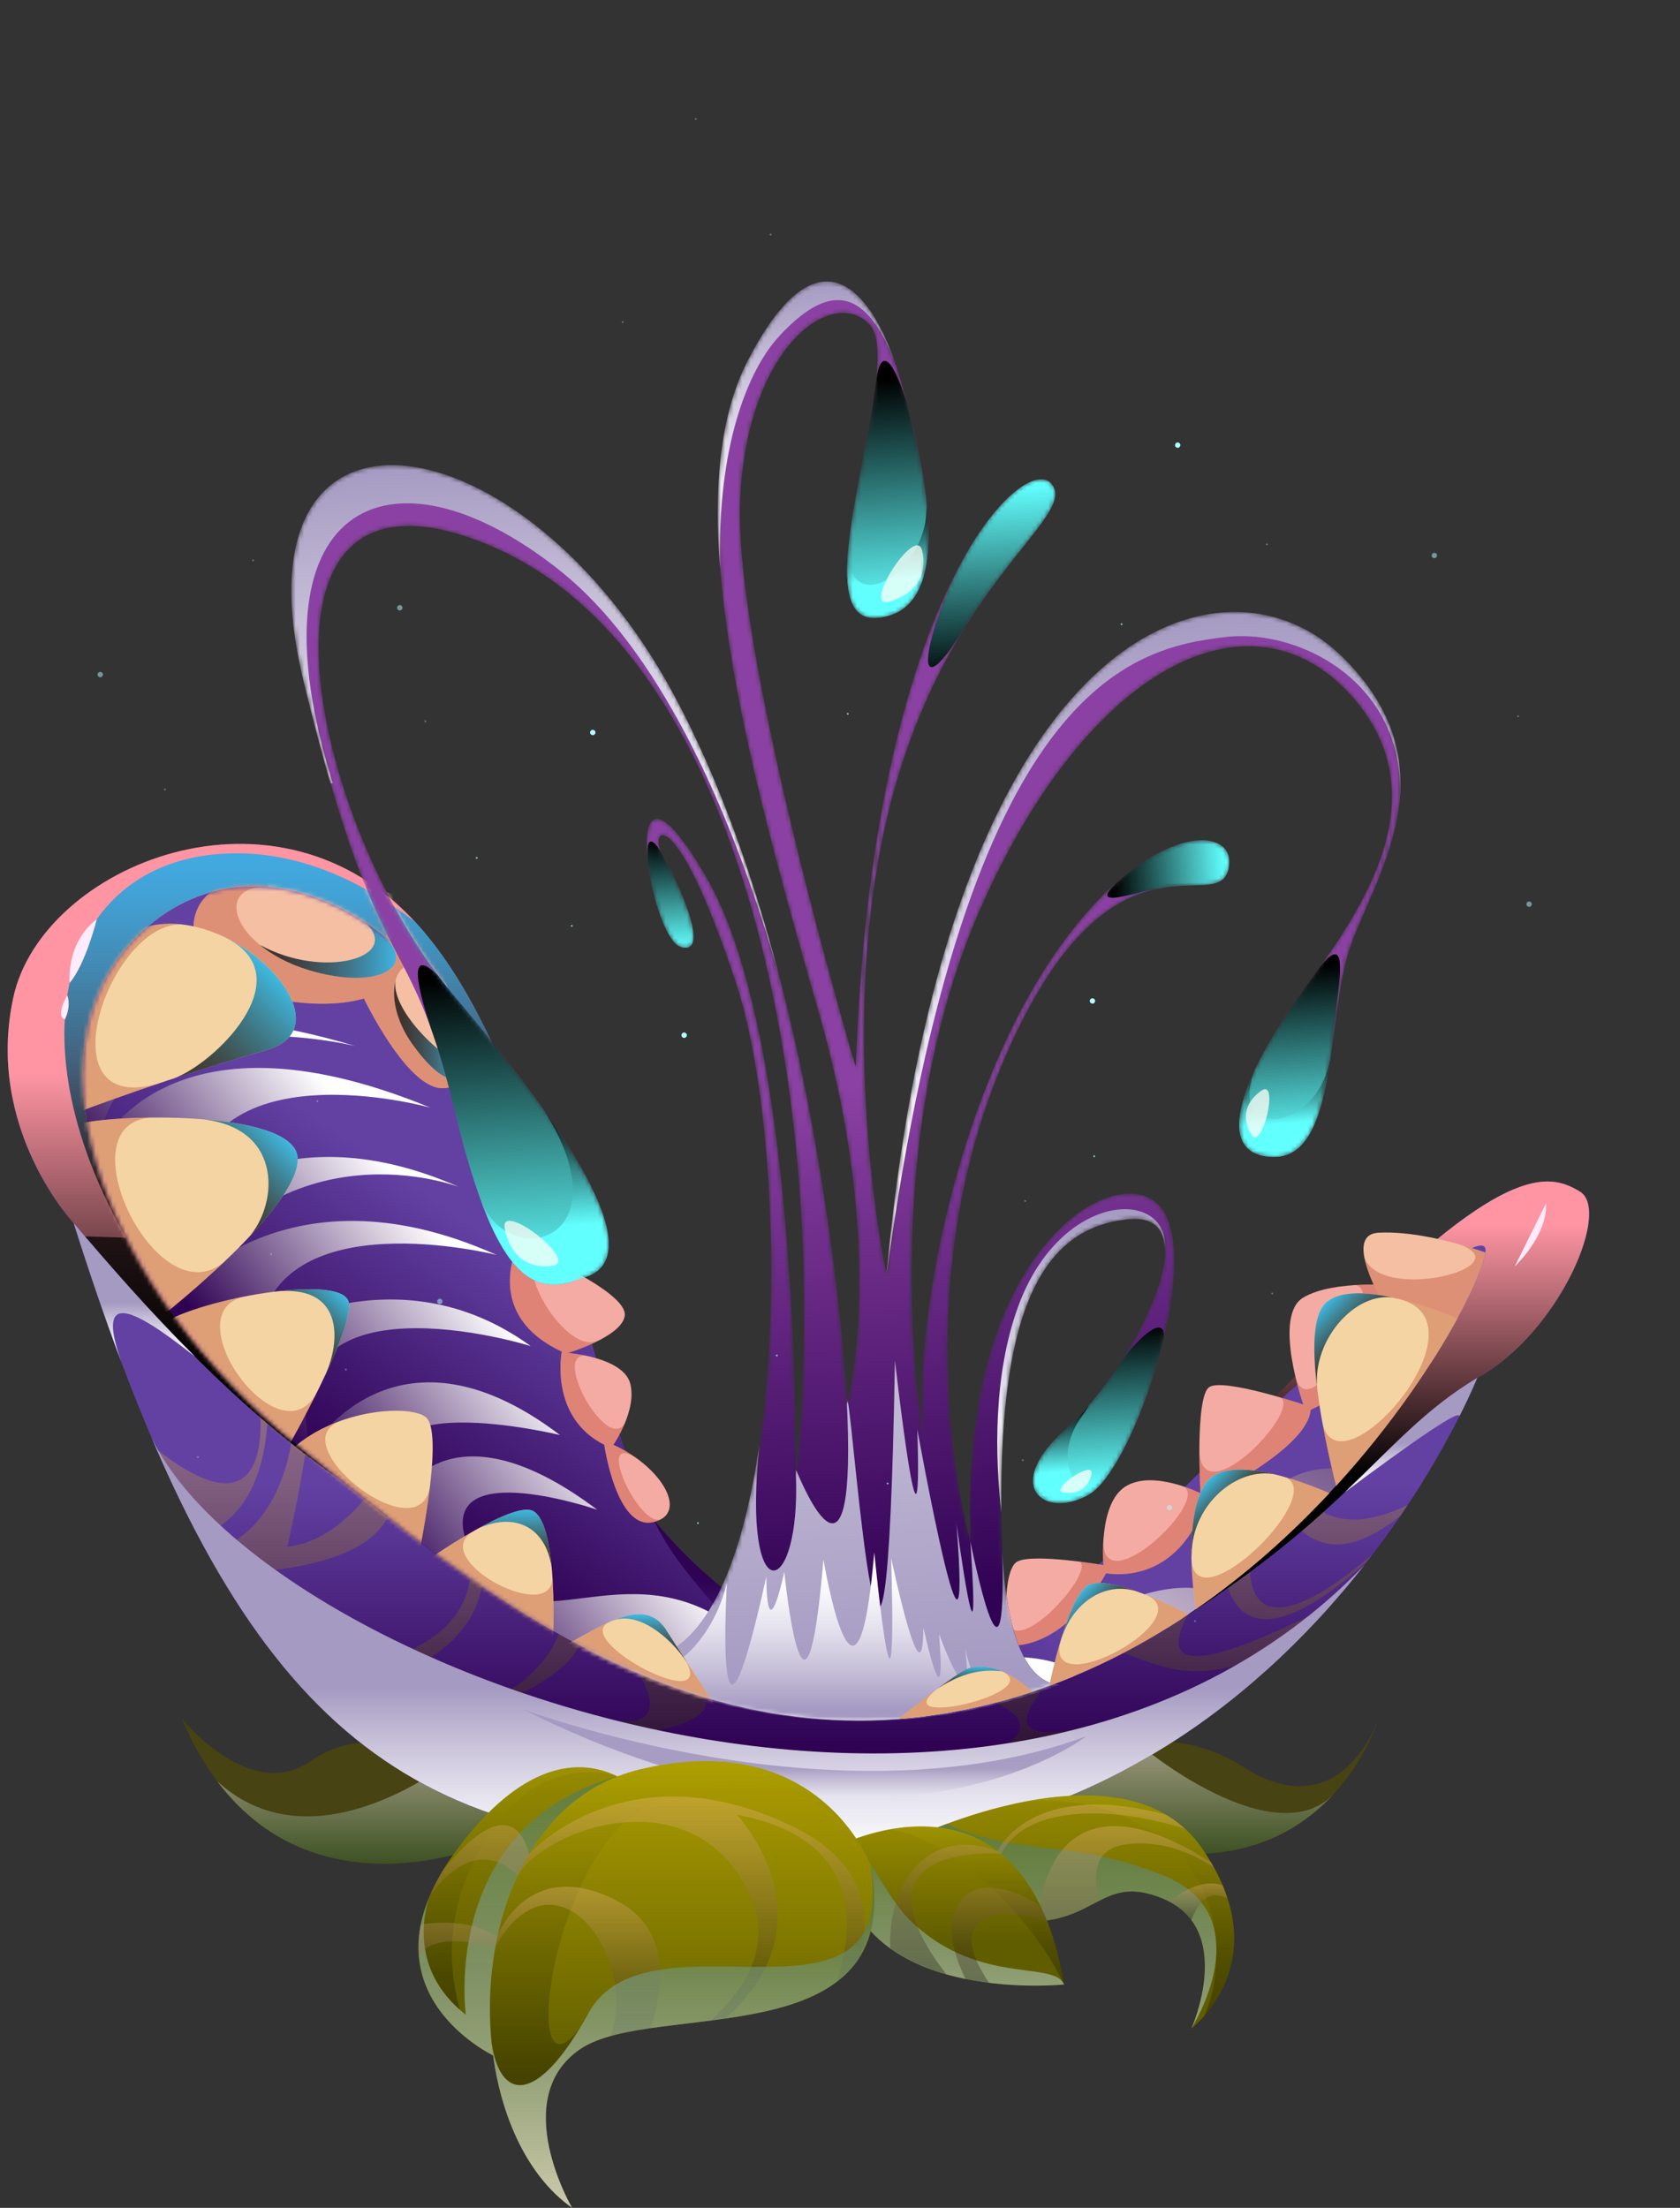 <svg width="395" height="519" viewBox="0 0 395 519" fill="none" xmlns="http://www.w3.org/2000/svg">
<rect x="0" y="0" width="395" height="519" fill="#333333" stroke="none"/>
<path d="M153.456 356.895C153.456 356.895 188.593 403.006 230.832 388.717C273.071 374.428 247.642 396.669 247.642 396.669L193.022 402.978L157.481 377.256L142.246 363.594L153.456 356.895Z" fill="url(#paint0_linear_436_1613)"/>
<path d="M246.694 417.907C246.694 417.907 269.088 400.527 292.262 415.331C315.436 430.135 324.098 404.064 324.098 404.064C324.098 404.064 311.258 447.529 261.039 432.711C210.82 417.893 246.694 417.907 246.694 417.907Z" fill="#474312"/>
<path d="M116.732 432.711C116.732 432.711 64.981 456.54 42.768 404.064C42.768 404.064 58.867 423.882 73.031 413.98C87.194 404.064 102.332 413.98 102.332 413.98L124.823 423.381L116.746 432.711H116.732Z" fill="#474312"/>
<path style="mix-blend-mode:multiply" opacity="0.42" d="M261.039 432.711C288.669 440.858 304.963 431.374 314.057 421.194C300.827 436.346 270.606 412.197 270.606 412.197H257.446C250.873 414.69 246.709 417.907 246.709 417.907C246.709 417.907 210.82 417.907 261.053 432.711H261.039Z" fill="url(#paint1_linear_436_1613)"/>
<path style="mix-blend-mode:multiply" opacity="0.42" d="M116.732 432.712L124.809 423.381L104.685 414.969C95.355 421.529 70.106 436.165 51.068 418.715C75.746 451.554 116.718 432.726 116.718 432.726L116.732 432.712Z" fill="url(#paint2_linear_436_1613)"/>
<path d="M197.938 395.374C233.033 396.989 270.049 359.318 311.592 316.174C353.121 273.029 364.067 275.606 371.476 280.118C378.885 284.63 366.323 313.597 347.328 323.903C347.328 323.903 306.76 426.277 203.411 433.365C100.062 440.454 57.893 415.985 17.325 287.527C17.325 287.527 -3.607 265.314 3.161 234.411C9.916 203.508 65.302 180.32 98.461 217.671C131.62 255.022 137.984 338.219 159.306 366.741C184.095 399.9 197.938 395.388 197.938 395.388V395.374Z" fill="url(#paint3_linear_436_1613)"/>
<g opacity="0.67">
<path style="mix-blend-mode:screen" opacity="0.74" d="M293.85 368.69C292.137 370.111 290.396 371.504 288.6 372.882C290.716 379.887 297.819 388.452 321.536 366.922C321.926 366.42 322.302 365.933 322.678 365.432C312.609 374.01 294.588 386.753 293.836 368.69H293.85Z" fill="url(#paint4_linear_436_1613)"/>
<path style="mix-blend-mode:screen" opacity="0.74" d="M309.405 354.291C307.943 355.795 306.439 357.285 304.893 358.775C309.531 363.497 316.87 366.254 329.264 356.311C329.849 355.447 330.42 354.611 330.963 353.776C323.958 357.202 315.589 359.124 309.391 354.305L309.405 354.291Z" fill="url(#paint5_linear_436_1613)"/>
<path style="mix-blend-mode:screen" opacity="0.74" d="M258.936 404.844C258.936 404.844 231.125 413.868 245.525 396.683C242.586 397.727 239.62 398.702 236.57 399.551C235.679 399.802 234.787 399.997 233.896 400.234C239.884 402.824 242.043 406.013 237.183 409.746C237.183 409.746 244.118 412.002 237.614 413.172C237.614 413.172 255.983 414.982 248.017 423.533C260.927 418.547 272.445 412.071 282.625 404.788C274.269 403.298 247.349 413.798 258.936 404.83V404.844Z" fill="url(#paint6_linear_436_1613)"/>
<path style="mix-blend-mode:screen" opacity="0.74" d="M279.269 379.581C274.45 382.812 269.381 385.82 264.103 388.578C272.793 391.238 282.834 398.647 306.607 384.135C308.835 381.851 310.966 379.553 312.999 377.255C297.304 385.166 269.144 398.619 279.283 379.581H279.269Z" fill="url(#paint7_linear_436_1613)"/>
<path style="mix-blend-mode:screen" opacity="0.74" d="M152.83 410.206C152.83 410.206 164.277 412.364 154.71 406.71C154.71 406.71 168.024 404.552 165.726 398.995C160.434 397.421 155.253 395.527 150.184 393.396C154.013 399.886 154.626 405.387 145.282 404.552C145.282 404.552 155.225 408.284 143.095 407.88C143.095 407.88 159.542 429.397 122.233 426.333C119.434 426.096 116.983 426.04 114.796 426.082C125.84 429.968 137.956 432.363 151.395 433.547C163.539 427.67 169.207 419.815 152.816 410.22L152.83 410.206Z" fill="url(#paint8_linear_436_1613)"/>
<path style="mix-blend-mode:screen" opacity="0.74" d="M91.094 356.645C89.283 355.238 87.487 353.832 85.704 352.411C81.401 357.425 75.357 362.731 67.558 363.594C67.558 363.594 70.064 352.801 71.861 341.326C71.179 340.768 70.482 340.211 69.8 339.668C69.382 339.334 68.978 338.986 68.574 338.638C66.792 349.765 61.374 361.338 48.855 365.237C49.746 366.853 50.651 368.413 51.556 369.958C67.976 369.624 86.386 366.546 91.094 356.631V356.645Z" fill="url(#paint9_linear_436_1613)"/>
<path style="mix-blend-mode:screen" opacity="0.74" d="M113.279 372.869C112.345 372.242 111.426 371.602 110.507 370.961C109.073 382.478 97.973 391.851 68.588 394.079C70.218 395.973 71.875 397.783 73.546 399.51C93.197 395.903 110.8 388.049 113.279 372.855V372.869Z" fill="url(#paint10_linear_436_1613)"/>
<path style="mix-blend-mode:screen" opacity="0.74" d="M62.92 333.791C62.335 333.262 61.75 332.747 61.179 332.204C61.694 340.977 60.302 359.165 36.808 340.657C40.039 348.08 43.353 354.973 46.737 361.352C55.121 358.218 61.959 350.42 62.92 333.777V333.791Z" fill="url(#paint11_linear_436_1613)"/>
<path style="mix-blend-mode:screen" opacity="0.74" d="M136.215 386.753C134.586 385.904 132.984 385.026 131.383 384.121C126.717 395.61 112.568 405.874 80.509 406.139C81.289 406.821 82.069 407.476 82.863 408.13C99.31 406.975 114.964 404.036 122.721 397.894C122.721 397.894 133.096 393.466 136.229 386.739L136.215 386.753Z" fill="url(#paint12_linear_436_1613)"/>
</g>
<path style="mix-blend-mode:multiply" d="M35.596 337.858C71.68 422.503 115.326 439.396 203.411 433.366C260.37 429.467 298.25 396.614 320.784 367.911C234.704 457.32 61.486 392.506 35.596 337.858Z" fill="url(#paint13_linear_436_1613)"/>
<path style="mix-blend-mode:multiply" d="M32.129 220.234C4.122 248.241 25.374 303.947 69.8 339.682C114.225 375.418 166.06 419.203 236.57 399.566C307.08 379.93 347.592 306.495 349.249 294.282C350.461 285.397 312.372 318.611 285.731 342.565C254.424 373.524 225.582 396.642 197.938 395.374C197.938 395.374 184.095 399.887 159.306 366.728C147.58 351.046 140.38 318.834 130.756 286.803C108.933 213.424 60.107 192.27 32.143 220.248L32.129 220.234Z" fill="url(#paint14_linear_436_1613)"/>
<path style="mix-blend-mode:multiply" d="M69.8 339.668C114.225 375.404 166.06 419.188 236.57 399.552C242.057 398.02 247.335 396.14 252.46 394.009C251.248 389.664 238.519 389.455 238.519 389.455C248.031 399.343 231.612 398.814 211.14 394.135C206.711 395.082 202.31 395.555 197.951 395.36C197.951 395.36 188.704 398.354 171.783 381.35C170.098 380.584 168.497 379.818 167.049 379.052C142.371 366.087 121.328 388.801 110.604 364.889C99.867 340.977 140.421 354.89 140.421 354.89C106.482 329.349 94.937 350.767 94.937 350.767C80.941 325.031 131.661 337.328 131.661 337.328C92.402 307.526 72.947 340.88 72.947 340.88C63.198 297.248 124.768 316.411 124.768 316.411C93.001 293.376 60.761 313.862 60.761 313.862C64.786 281.845 116.746 294.992 116.746 294.992C65.998 272.222 40.596 305.339 40.596 305.339C66.513 263.086 107.875 279.004 107.875 279.004C66.708 260.844 44.509 283.544 44.509 283.544C46.222 245.023 101.176 260.37 101.176 260.37C38.507 234.523 22.784 270.551 22.784 270.551C27.672 232.127 83.587 245.901 83.587 245.901C43.423 233.938 26.53 241.876 19.553 252.335C19.33 280.439 38.98 314.865 69.828 339.668H69.8Z" fill="url(#paint15_linear_436_1613)"/>
<path style="mix-blend-mode:multiply" d="M300.758 349.291C306.091 349.25 309.684 350.155 311.954 351.645C313.89 349.584 315.756 347.523 317.539 345.476C306.412 343.763 300.744 349.305 300.744 349.305L300.758 349.291Z" fill="url(#paint16_linear_436_1613)"/>
<path style="mix-blend-mode:multiply" d="M265.746 375.933C272.779 377.326 274.951 379.832 274.422 382.687C278.558 380.125 282.513 377.409 286.329 374.568C277.207 370.919 265.746 375.933 265.746 375.933Z" fill="url(#paint17_linear_436_1613)"/>
<path style="mix-blend-mode:screen" d="M79.604 347.564C76.303 344.918 73.031 342.272 69.8 339.668C25.374 303.932 4.122 248.24 32.128 220.22C60.093 192.255 108.933 213.41 130.742 286.775C122.86 260.551 113.376 234.453 98.447 217.643C65.287 180.293 9.916 203.48 3.147 234.383C-3.607 265.286 17.311 287.499 17.311 287.499C33.187 306.286 54.313 330.003 79.59 347.55L79.604 347.564Z" fill="url(#paint18_linear_436_1613)"/>
<path style="mix-blend-mode:multiply" d="M122.693 401.697C122.693 401.697 197.256 429.703 255.399 408.131C255.399 408.131 208.731 444.827 122.693 401.697Z" fill="url(#paint19_linear_436_1613)"/>
<path style="mix-blend-mode:screen" opacity="0.74" d="M362.786 279.993C361.741 278.684 359.054 278.795 355.628 279.686C346.77 283.46 333.401 293.501 311.578 316.16C302.763 325.31 294.156 334.209 285.73 342.551C312.386 318.597 350.461 285.368 349.249 294.267C348.038 303.139 326.285 344.347 287.43 373.732L288.098 373.676C303.153 363.148 312.776 354.151 320.784 346.339L329.334 330.741C352.926 303.821 366.88 285.145 362.8 279.993H362.786Z" fill="url(#paint20_linear_436_1613)"/>
<path style="mix-blend-mode:screen" d="M371.476 280.104C364.067 275.592 353.121 273.015 311.592 316.16C302.777 325.309 294.17 334.208 285.745 342.55C312.4 318.597 350.475 285.368 349.263 294.267C347.926 304.085 321.494 353.385 274.589 382.589C318.514 355.279 324.976 337.328 347.328 323.889C348.038 323.457 348.762 323.025 349.5 322.607C367.27 311.383 378.593 284.435 371.476 280.104Z" fill="url(#paint21_linear_436_1613)"/>
<path d="M117.93 275.063C117.93 275.063 110.201 282.945 121.955 292.29C121.955 292.29 113.097 308.876 132.093 317.72C132.093 317.72 129.029 333.039 142.078 339.626C142.078 339.626 144.905 359.625 153.47 357.828C162.035 356.032 155.88 344.946 144.223 339.626C144.223 339.626 149.794 331.563 148.192 325.282C146.591 319.001 133.541 318.04 133.541 318.04C133.541 318.04 146.423 314.182 146.897 309.183C147.384 304.197 129.196 295.98 129.196 295.98C129.196 295.98 135.797 293.724 137.246 287.29C138.694 280.856 122.108 269.785 122.108 269.785L117.916 275.049L117.93 275.063Z" fill="#F4ABA3"/>
<path d="M110.605 242.711C105.8 240.942 105.466 267.222 114.393 277.151C118.738 281.984 128.723 267.333 125.603 261.623C119.713 250.844 113.251 243.686 110.605 242.711Z" fill="#F4ABA3"/>
<g style="mix-blend-mode:multiply" opacity="0.36">
<path d="M150.045 343.066C148.346 341.799 146.382 340.615 144.237 339.64C144.237 339.64 145.742 337.468 146.953 334.501C146.883 334.585 146.828 334.654 146.758 334.738C142.622 341.116 129.963 318.569 137.497 318.639C135.255 318.179 133.542 318.054 133.542 318.054C133.542 318.054 137.65 316.815 141.313 314.851C140.993 314.962 140.672 315.06 140.324 315.213C132.47 318.639 117.707 292.861 130.13 295.618C130.52 295.437 130.993 295.187 131.523 294.866C125.242 290.521 117.22 282.876 126.203 276.052C126.203 276.052 124.476 275.495 122.317 274.018C121.621 273.545 120.897 272.988 120.158 272.305C117.61 269.98 115.033 266.401 114.156 261.025C112.513 251.026 114.518 247.391 118.808 250.97C115.312 246.291 112.248 243.338 110.619 242.739C105.814 240.971 105.48 267.25 114.407 277.18C114.908 277.737 115.493 278.015 116.12 278.099C114.894 281.232 114.644 286.497 121.969 292.318C121.969 292.318 113.112 308.904 132.107 317.748C132.107 317.748 129.044 333.067 142.093 339.654C142.093 339.654 144.92 359.653 153.485 357.856C154.571 357.633 155.42 357.243 156.061 356.742C155.977 356.784 155.852 356.812 155.782 356.853C150.852 360.614 139.043 335.309 150.045 343.08V343.066Z" fill="#B83D26"/>
</g>
<path style="mix-blend-mode:screen" opacity="0.74" d="M97.374 216.529C85.996 207.825 71.374 200.347 54.87 200.584C15.793 201.141 1.992 242.252 29.622 290.939L19.971 290.633C35.527 308.862 55.692 330.964 79.604 347.55C76.303 344.904 73.031 342.258 69.8 339.654C25.374 303.918 4.122 248.226 32.129 220.206C60.135 192.186 108.933 213.396 130.742 286.761C122.86 260.537 113.376 234.439 98.447 217.63C98.099 217.24 97.722 216.878 97.374 216.502V216.529Z" fill="url(#paint22_linear_436_1613)"/>
<path d="M151.256 422.043C151.256 422.043 132.971 400.791 107.666 434.466C82.362 468.126 116.732 483.585 116.732 483.585L151.256 422.043Z" fill="url(#paint23_linear_436_1613)"/>
<path d="M328.54 302.22C328.54 302.22 313.736 300.716 306.439 305.005C299.141 309.295 306.439 330.17 306.439 330.17C306.439 330.17 287.764 323.904 284.338 326.048C280.912 328.193 282.249 351.018 282.249 351.018C282.249 351.018 271.038 345.364 264.59 349.445C258.156 353.525 259.437 367.897 259.437 367.897C259.437 367.897 243.129 365.112 239.257 367.034C235.4 368.97 236.681 385.069 236.681 385.069C236.681 385.069 227.016 379.916 223.158 381.42C219.301 382.924 214.148 395.583 214.148 395.583C214.148 395.583 226.348 397.965 237.322 386.782C237.322 386.782 249.549 388.495 260.078 369.819C260.078 369.819 277.249 373.468 283.683 352.007C283.683 352.007 307.511 340.629 308.152 331.396C308.152 331.396 334.125 320.018 328.54 302.206V302.22Z" fill="#F4ABA3"/>
<g style="mix-blend-mode:multiply" opacity="0.36">
<path d="M328.541 302.22C328.541 302.22 324.056 301.774 318.806 302.081C326.229 304.142 308.264 335.49 304.685 324.071C305.534 327.58 306.425 330.171 306.425 330.171C306.425 330.171 304.002 329.363 300.757 328.416C307.066 330.449 282.054 357.174 281.984 340.476C281.943 346.005 282.235 351.005 282.235 351.005C282.235 351.005 280.452 350.113 277.932 349.306C285.48 351.938 258.811 377.493 259.437 361.895C259.201 365.251 259.437 367.897 259.437 367.897C259.437 367.897 257.028 367.48 253.839 367.09C257.891 369.596 236.194 393.48 236.486 378.287C236.431 381.949 236.681 385.069 236.681 385.069C236.681 385.069 235.08 384.219 232.949 383.314C238.924 386.253 217.059 398.146 220.499 388.815C221.446 386.253 221.376 384.554 220.805 383.412C217.491 387.395 214.162 395.583 214.162 395.583C214.162 395.583 226.362 397.965 237.336 386.782C237.336 386.782 249.563 388.495 260.092 369.819C260.092 369.819 277.263 373.468 283.697 352.007C283.697 352.007 307.526 340.629 308.166 331.396C308.166 331.396 334.139 320.018 328.555 302.206L328.541 302.22Z" fill="#B83D26"/>
</g>
<mask id="mask0_436_1613" style="mask-type:luminance" maskUnits="userSpaceOnUse" x="19" y="66" width="331" height="339">
<path d="M285.73 342.565C269.241 358.873 253.435 372.952 238.129 382.492C236.709 377.144 235.734 369.888 235.497 360.015C234.258 307.247 245.302 288.516 265.384 286.594C285.466 284.672 265.746 322.496 250.58 335.936C235.414 349.375 245.58 357.285 256.025 351.31C266.47 345.35 282.667 297.276 273.224 284.185C263.782 271.08 224.913 292.777 228.186 362.396C228.186 362.396 211.599 305.269 236.389 248.282C261.178 191.309 285.939 215.694 288.794 204.455C291.649 193.217 268.935 192.576 246.861 225.902C224.788 259.228 214.872 310.506 216.975 337.022C216.975 337.022 205.374 270.314 230.609 213.313C255.858 156.311 294.003 137.441 317.497 163.302C340.991 189.164 316.062 219.022 304.81 235.01C293.571 250.998 284.031 271.498 299.239 271.971C314.447 272.445 311.829 239.954 317.19 223.381C322.552 206.809 342.634 180.293 314.962 153.818C287.29 127.344 222.504 146.535 208.424 299.587C208.424 299.587 195.904 241.569 209.316 189.122C222.713 136.661 253.783 121.523 247.237 113.738C240.692 105.939 205.026 139.836 201.196 250.858C201.196 250.858 172.536 154.376 173.998 117.832C175.46 81.289 196.016 66.917 204.525 76.415C213.034 85.899 187.59 146.591 206.112 145.24C224.621 143.889 218.173 112.178 211.962 90.118C205.75 68.045 192.632 52.002 175.739 84.952C158.846 117.902 175.948 180.557 192.423 237.698C208.898 294.838 199.177 330.045 199.177 330.045C199.177 330.045 194.136 229.76 158.498 163.428C122.86 97.096 53.631 86.985 71.387 160.141C78.657 190.083 84.13 204.929 88.795 215.039C89.826 217.268 90.815 219.259 91.762 221.153C71.039 204.33 48.172 204.205 32.142 220.234C4.136 248.24 25.388 303.946 69.814 339.682C90.564 356.366 112.93 374.818 138.067 387.742C166.742 402.49 199.01 410.039 236.584 399.566C240.441 398.494 244.188 397.226 247.85 395.861C311.383 372.061 347.689 305.84 349.263 294.295C350.475 285.41 312.386 318.625 285.744 342.579L285.73 342.565ZM187.089 347.091C187.089 347.091 188.342 244.884 166.241 206.516C144.125 168.149 152.551 220.387 160.057 222.602C167.578 224.816 159.096 206.656 155.712 200.862C152.328 195.069 158.581 187.312 173.107 231.306C184.22 264.98 185.515 345.392 167.675 377.005C165.043 374.052 162.258 370.668 159.305 366.727C149.334 353.399 142.635 328.109 134.934 301.147C136.034 300.827 137.148 300.437 138.276 299.991C149.766 295.521 141.424 274.979 106.942 234.3C72.46 193.62 53.366 101.733 115.59 128.416C177.814 155.1 195.445 266.595 187.089 347.091Z" fill="white"/>
</mask>
<g mask="url(#mask0_436_1613)">
<path d="M56.917 206.712C38.883 209.929 44.774 229.426 56.917 232.949C69.061 236.473 78.81 236.654 85.564 234.718C85.564 234.718 95.703 255.97 104.073 255.803C112.443 255.636 109.588 245.469 107.039 237.28C104.282 228.423 96.831 211.377 96.831 211.377C96.831 211.377 80.732 206.865 79.604 206.712C78.476 206.558 56.904 206.712 56.904 206.712H56.917Z" fill="#F4BFA3"/>
<g style="mix-blend-mode:multiply" opacity="0.36">
<path d="M56.917 232.95C69.061 236.473 78.81 236.654 85.564 234.718C85.564 234.718 95.703 255.97 104.073 255.803C107.791 255.733 109.281 253.686 109.588 250.706C108.919 255.371 104.073 255.371 97.012 245.525C88.809 234.078 93.558 222.63 99.783 228.604C105.995 234.579 86.72 211.893 86.72 211.893L85.912 216.837C101.037 225.972 90.425 233.465 72.487 227.992C54.55 222.519 50.01 207.868 63.212 208.508L62.474 206.656C59.285 206.67 56.917 206.698 56.917 206.698C38.883 209.915 44.774 229.412 56.917 232.936V232.95Z" fill="#B83D26"/>
</g>
<path style="mix-blend-mode:screen" opacity="0.74" d="M61.081 222.1C63.881 224.412 67.683 226.543 72.487 228.005C90.425 233.478 101.037 225.986 85.913 216.85C94.644 225.039 76.067 230.359 61.081 222.1Z" fill="url(#paint24_linear_436_1613)"/>
<path style="mix-blend-mode:screen" opacity="0.74" d="M93.015 230.456C92.04 233.993 92.876 239.759 97.012 245.525C104.073 255.371 108.919 255.371 109.588 250.705C109.56 250.956 109.518 251.193 109.476 251.443C109.657 250.468 109.699 249.396 109.602 248.226C110.507 254.688 91.525 238.909 93.015 230.456Z" fill="url(#paint25_linear_436_1613)"/>
<path d="M314.976 153.818C287.304 127.344 222.518 146.535 208.438 299.587C208.438 299.587 195.918 241.569 209.329 189.122C222.727 136.661 253.797 121.523 247.251 113.738C240.706 105.939 205.04 139.836 201.21 250.858C201.21 250.858 172.549 154.376 174.012 117.832C175.474 81.289 196.03 66.917 204.539 76.415C213.048 85.899 187.604 146.591 206.126 145.24C224.635 143.889 218.187 112.192 211.975 90.118C205.764 68.045 192.645 52.002 175.753 84.952C158.86 117.902 175.961 180.557 192.437 237.698C208.912 294.838 199.191 330.045 199.191 330.045C199.191 330.045 194.15 229.76 158.512 163.428C122.874 97.096 53.645 86.985 71.401 160.141C78.671 190.083 84.144 204.929 88.809 215.039C92.263 222.546 95.271 227.476 98.224 234.021C101.009 240.205 103.752 247.836 106.774 260.51C117.331 304.671 126.815 304.462 138.29 299.991C149.78 295.521 141.438 274.979 106.956 234.3C72.473 193.62 53.38 101.733 115.604 128.416C177.828 155.1 195.459 266.595 187.103 347.091C187.103 347.091 188.356 244.884 166.255 206.516C144.139 168.149 152.565 220.387 160.071 222.602C167.592 224.816 159.11 206.656 155.726 200.862C152.342 195.069 158.595 187.312 173.12 231.306C187.646 275.3 185.39 399.078 145.63 389.581C139.822 388.188 134.739 386.921 130.241 385.737C165.168 403.145 204.107 412.35 248.505 396.418C248.797 396.307 249.076 396.196 249.368 396.084C243.185 395.778 236.194 388.926 235.525 360.029C234.286 307.261 245.33 288.53 265.412 286.608C285.494 284.686 265.774 322.51 250.608 335.95C235.442 349.389 245.608 357.299 256.053 351.324C266.498 345.35 282.694 297.289 273.252 284.199C263.81 271.094 224.941 292.791 228.214 362.41C228.214 362.41 211.627 305.283 236.417 248.296C261.206 191.323 285.967 215.708 288.822 204.469C291.677 193.231 268.963 192.59 246.889 225.916C224.816 259.242 214.9 310.52 217.003 337.022C217.003 337.022 205.402 270.314 230.637 213.313C255.886 156.311 294.031 137.441 317.525 163.302C341.019 189.164 316.09 219.022 304.838 235.01C293.599 250.998 284.059 271.498 299.267 271.971C314.475 272.445 311.856 239.954 317.218 223.381C322.58 206.823 342.662 180.293 314.99 153.818H314.976Z" fill="url(#paint26_linear_436_1613)"/>
<path style="mix-blend-mode:multiply" d="M224.858 357.786C228.827 408.953 215.68 336.005 215.68 336.005C217.003 377.855 210.416 319.795 210.416 319.795C208.355 441.457 200.806 335.379 199.316 329.362C199.219 329.794 199.149 330.031 199.149 330.031C199.149 330.031 199.121 329.376 199.038 328.248C201.781 380.417 188.607 349.041 187.2 345.545C187.172 345.838 187.145 346.13 187.117 346.422C188.398 375.877 174.332 379.874 178.538 339.654C174.04 370.529 163.706 393.884 145.588 389.553C140.101 388.244 135.268 387.032 130.965 385.904C130.937 385.946 130.909 385.988 130.881 386.029C165.628 403.215 204.358 412.225 248.463 396.377C248.755 396.265 249.034 396.154 249.326 396.043C243.491 395.764 236.946 389.609 235.651 364.61C235.651 364.68 235.651 364.736 235.651 364.805C236.779 405.875 228.158 362.354 228.158 362.354C230.818 401.92 224.83 357.759 224.83 357.759L224.858 357.786Z" fill="url(#paint27_linear_436_1613)"/>
<path style="mix-blend-mode:screen" d="M288.794 204.442C290.813 196.476 279.979 193.844 265.634 204.874C253.087 214.887 266.108 209.873 271.344 209.08C280.717 206.907 287.388 209.957 288.794 204.442Z" fill="url(#paint28_linear_436_1613)"/>
<path style="mix-blend-mode:screen" d="M273.697 314.252C273.753 309.183 268.378 313.751 263.824 319.683C262.682 321.494 261.47 323.263 260.244 324.948C257.027 329.348 253.713 333.164 250.593 335.936C235.427 349.375 245.594 357.285 256.039 351.311C259.98 349.055 264.743 340.796 268.642 330.685C268.865 330.003 269.157 329.223 269.533 328.29C271.163 323.792 272.597 319.001 273.697 314.252Z" fill="url(#paint29_linear_436_1613)"/>
<path style="mix-blend-mode:screen" d="M226.738 147.705C226.947 147.357 227.17 147.009 227.379 146.675C227.448 146.563 227.504 146.48 227.573 146.368C239.926 126.927 251.471 118.78 247.224 113.738C244.452 110.438 236.472 114.644 227.908 128.932C218.382 145.184 212.449 170.586 226.738 147.705Z" fill="url(#paint30_linear_436_1613)"/>
<path style="mix-blend-mode:screen" d="M152.301 202.632C153.289 210.988 156.757 221.627 160.058 222.602C167.578 224.817 159.097 206.656 155.713 200.863C155.601 200.668 155.504 200.473 155.406 200.264C153.624 197.381 151.799 195.822 152.301 202.632Z" fill="url(#paint31_linear_436_1613)"/>
<path style="mix-blend-mode:screen" d="M205.903 90.035C203.48 111.022 191.935 146.256 206.098 145.226C223.409 143.959 218.883 116.147 213.145 94.505C210.471 85.941 207.143 80.119 205.903 90.035Z" fill="url(#paint32_linear_436_1613)"/>
<path style="mix-blend-mode:screen" d="M138.276 299.977C149.766 295.507 141.424 274.965 106.942 234.286C105.577 232.684 104.24 230.985 102.931 229.231C98.14 224.635 96.093 225.902 101.329 241.751C101.747 242.934 102.179 244.188 102.61 245.511C102.638 245.608 102.666 245.692 102.708 245.789C104.017 249.87 105.354 254.633 106.76 260.51C117.317 304.671 126.801 304.462 138.276 299.991V299.977Z" fill="url(#paint33_linear_436_1613)"/>
<path style="mix-blend-mode:screen" d="M310.311 227.309C308.319 230.108 306.425 232.698 304.824 234.982C293.585 250.97 284.045 271.47 299.253 271.943C309.545 272.263 311.675 257.46 313.639 242.725C314.001 234.509 318.207 217.463 310.311 227.309Z" fill="url(#paint34_linear_436_1613)"/>
<path style="mix-blend-mode:screen" d="M254.632 332.524C255.245 331.702 255.677 330.992 255.983 330.365C254.173 332.482 252.348 334.376 250.593 335.936C235.427 349.375 245.594 357.285 256.039 351.311C257.668 350.378 259.451 348.4 261.247 345.698C254.855 356.074 245.942 344.083 254.632 332.538V332.524Z" fill="url(#paint35_linear_436_1613)"/>
<path style="mix-blend-mode:screen" d="M295.034 251.513C289.978 262.376 289.087 271.651 299.239 271.957C308.375 272.25 311.077 260.621 312.943 247.697C310.576 266.373 288.321 268.476 295.034 251.499V251.513Z" fill="url(#paint36_linear_436_1613)"/>
<path style="mix-blend-mode:screen" d="M199.595 127.637C198.467 138.054 199.4 145.727 206.098 145.24C217.212 144.432 219.329 132.678 217.894 118.654C218.256 135.115 197.979 146.619 199.581 127.637H199.595Z" fill="url(#paint37_linear_436_1613)"/>
<path style="mix-blend-mode:screen" d="M138.276 299.978C146.897 296.621 144.348 284.213 127.943 261.011C147.384 291.914 119.295 299.518 112.819 281.553C121.077 304.392 129.015 303.571 138.263 299.978H138.276Z" fill="url(#paint38_linear_436_1613)"/>
<g style="mix-blend-mode:screen" opacity="0.74">
<path d="M118.695 288.92C117.191 281.776 136.229 296.51 130.045 297.513C125.116 298.307 120.227 296.162 118.695 288.92Z" fill="#FFFFF6"/>
</g>
<g style="mix-blend-mode:screen" opacity="0.74">
<path d="M209.232 141.396C202.255 143.527 215.234 123.25 216.78 129.336C218.006 134.168 216.307 139.237 209.232 141.396Z" fill="#FFFFF6"/>
</g>
<g style="mix-blend-mode:screen" opacity="0.74">
<path d="M250.204 350.851C246.346 350.35 257.292 342.997 256.638 346.436C256.109 349.18 254.117 351.366 250.204 350.851Z" fill="#FFFFF6"/>
</g>
<g style="mix-blend-mode:screen" opacity="0.74">
<path d="M296.566 256.387C300.883 253.324 296.761 270.774 294.226 266.735C292.221 263.518 292.179 259.493 296.566 256.387Z" fill="#FFFFF6"/>
</g>
<path style="mix-blend-mode:multiply" d="M183.162 79.061C194.401 66.931 203.091 66.875 210.207 84.618C203.467 65.664 191.17 54.815 175.725 84.952C169.277 97.528 167.787 114.434 169.319 133.709C168.497 105.02 175.892 86.916 183.162 79.075V79.061Z" fill="url(#paint39_linear_436_1613)"/>
<path style="mix-blend-mode:multiply" d="M131.578 134.071C154.18 151.967 171.533 188.635 182.953 228.577C177.076 206.211 169.165 183.288 158.484 163.414C122.846 97.082 53.617 86.972 71.373 160.128C73.657 169.528 75.76 177.438 77.724 184.179L78.225 184.095C57.92 118.933 91.135 102.026 131.578 134.057V134.071Z" fill="url(#paint40_linear_436_1613)"/>
<path style="mix-blend-mode:multiply" d="M239.48 306.872C233.381 323.333 234.007 342.761 235.428 355.475C234.927 306.176 245.901 288.475 265.384 286.595C271.233 286.038 273.684 288.865 273.879 293.461C274.742 279.242 249.508 279.827 239.48 306.872Z" fill="url(#paint41_linear_436_1613)"/>
<path style="mix-blend-mode:multiply" d="M314.976 153.819C287.304 127.344 222.518 146.535 208.438 299.588C227.406 161.102 265.968 152.342 288.084 149.752C306.648 147.58 331.632 161.826 328.93 189.303C330.309 178.107 327.677 165.949 314.976 153.805V153.819Z" fill="url(#paint42_linear_436_1613)"/>
<path style="mix-blend-mode:multiply" d="M233.047 397.909C228.855 397.505 226.933 387.533 226.933 387.533C229.189 406.85 220.805 384.191 220.805 384.191C222.616 407.657 217.101 382.603 217.101 382.603C217.059 402.142 209.539 366.282 209.539 366.282C210.987 420.052 205.556 364.903 205.556 364.903C201.406 413.27 193.607 366.602 193.607 366.602C189.262 417.796 184.401 369.499 184.401 369.499C180.028 388.815 180.182 370.627 180.182 370.627C167.717 426.806 170.907 372.103 170.907 372.103C166.394 390.486 151.103 397.017 149.655 391.739L148.485 392.617C173.984 403.73 202.311 408.521 234.579 400.039C234.732 398.911 234.398 398.034 233.047 397.895V397.909Z" fill="url(#paint43_linear_436_1613)"/>
</g>
<path d="M346.116 293.39C340.768 291.719 331.646 289.351 324.098 289.769C317.497 290.145 321.41 299.699 325.909 307.748C329.209 313.653 332.83 318.75 332.83 318.75C332.83 318.75 334.557 319.67 336.312 320.561C344.236 308.236 348.623 298.348 349.222 294.407C348.456 294.142 347.383 293.78 346.102 293.39H346.116Z" fill="#F4BFA3"/>
<g style="mix-blend-mode:multiply" opacity="0.36">
<path d="M332.83 318.75C332.83 318.75 334.557 319.669 336.312 320.561C344.236 308.236 348.623 298.348 349.222 294.407C348.456 294.142 347.383 293.78 346.102 293.39C345.211 293.112 344.18 292.819 343.108 292.513C357.842 297.749 324.85 306.37 320.784 295.577C321.424 299.058 323.583 303.612 325.895 307.762C329.195 313.667 332.816 318.764 332.816 318.764L332.83 318.75Z" fill="#B83D26"/>
</g>
<path d="M328.889 305.353C322.12 303.71 314.948 303.083 311.592 306.384C309.113 308.821 308.695 314.879 309.225 321.8C310.004 331.967 312.804 343.999 314.141 349.291C327.204 334.989 336.813 320.617 342.648 309.921C340.072 308.849 334.626 306.746 328.875 305.353H328.889Z" fill="#F4D4A3"/>
<path d="M255.566 372.827C251.527 375.682 248.018 390.138 246.695 396.252C258.56 391.921 269.492 386.127 279.436 379.456C274.033 376.699 259.716 369.889 255.566 372.827Z" fill="#F4D4A3"/>
<path d="M283.252 349.012C278.544 356.63 280.299 372.395 281.163 378.272C293.125 370.027 303.612 360.571 312.553 350.99C306.119 348.204 288.028 341.255 283.252 348.998V349.012Z" fill="#F4D4A3"/>
<path d="M226.807 392.575C224.161 393.968 215.68 400.541 211.196 404.065C219.385 403.438 227.838 401.989 236.57 399.552C238.631 398.981 240.65 398.355 242.67 397.686C236.222 391.572 230.164 390.806 226.807 392.575Z" fill="#F4D4A3"/>
<g style="mix-blend-mode:multiply" opacity="0.36">
<path d="M342.648 309.92C340.072 308.848 334.626 306.745 328.875 305.353C350.823 310.742 314.795 352.062 310.91 334.459C312.01 340.587 313.333 346.143 314.127 349.305C327.19 335.002 336.799 320.63 342.634 309.934L342.648 309.92Z" fill="#B83D26"/>
</g>
<g style="mix-blend-mode:multiply" opacity="0.36">
<path d="M279.436 379.456C277.068 378.245 272.974 376.253 268.796 374.652C268.838 374.666 268.88 374.694 268.921 374.708C283.739 379.86 244.801 401.363 249.452 385.473C248.227 389.553 247.266 393.662 246.708 396.266C258.574 391.935 269.506 386.141 279.45 379.47L279.436 379.456Z" fill="#B83D26"/>
</g>
<g style="mix-blend-mode:multiply" opacity="0.36">
<path d="M312.567 350.99C310.13 349.932 305.993 348.274 301.551 347.049C313.444 350.071 281.538 381.684 280.16 366.936C280.285 371.56 280.8 375.793 281.176 378.258C293.139 370.014 303.626 360.558 312.567 350.976V350.99Z" fill="#B83D26"/>
</g>
<g style="mix-blend-mode:multiply" opacity="0.36">
<path d="M236.57 399.552C238.631 398.981 240.65 398.355 242.67 397.686C240.205 395.347 237.795 393.801 235.581 392.868C246.332 397.867 207.728 406.794 220.429 396.976C217.212 399.371 213.633 402.157 211.196 404.065C219.385 403.438 227.838 401.99 236.57 399.552Z" fill="#B83D26"/>
</g>
<mask id="mask1_436_1613" style="mask-type:luminance" maskUnits="userSpaceOnUse" x="19" y="208" width="331" height="197">
<path d="M32.129 220.234C4.122 248.241 25.374 303.947 69.8 339.682C114.225 375.418 166.06 419.203 236.57 399.566C307.08 379.93 347.592 306.495 349.249 294.282C350.461 285.397 312.372 318.611 285.731 342.565C254.424 373.524 225.582 396.642 197.938 395.374C197.938 395.374 184.095 399.887 159.306 366.728C147.58 351.046 140.38 318.834 130.756 286.803C108.933 213.424 60.107 192.27 32.143 220.248L32.129 220.234Z" fill="white"/>
</mask>
<g mask="url(#mask1_436_1613)">
<path d="M169.611 403.089C169.611 403.089 160.587 389.469 156.729 383.286C151.897 375.557 143.415 381.044 134.53 385.862C125.659 390.681 130.004 386.182 130.004 386.182C130.004 386.182 131.439 358.998 125.492 355.279C120.771 352.327 99.408 367.507 99.408 367.507L98.126 367.187C98.126 367.187 104.407 338.052 100.383 333.387C97.709 330.281 80.899 330.643 69.8 339.668C54.634 351.979 67.711 340.155 67.711 340.155C67.711 340.155 82.849 313.514 82.041 306.383C81.234 299.267 49.37 304.893 39.217 310.534L38.41 309.085C38.41 309.085 70.928 283.488 69.967 272.055C69.006 260.621 25.054 261.916 18.3 264.325C11.545 266.735 18.3 261.429 18.3 261.429C18.3 261.429 42.128 252.418 62.405 246.945C82.682 241.472 55.483 212.574 34.803 217.769C14.122 222.964 26.349 209.761 26.349 209.761L-36.752 268.197L87.194 406.32L139.349 408.576L169.611 403.103V403.089Z" fill="#F4D4A3"/>
<g style="mix-blend-mode:multiply" opacity="0.36">
<path d="M139.349 408.562L169.612 403.089C169.612 403.089 164.821 395.861 160.726 389.539C170.015 404.426 133.807 385.472 143.29 381.294C140.491 382.548 137.539 384.247 134.531 385.876C125.659 390.695 130.005 386.196 130.005 386.196C130.005 386.196 130.436 378.021 129.851 370.014C131.202 383.063 99.533 366.254 111.594 359.792C105.313 363.343 99.436 367.521 99.436 367.521L98.155 367.201C98.155 367.201 100.174 357.842 101.191 348.887C99.241 365.836 65.901 339.417 79.897 334.097C76.387 335.378 72.892 337.189 69.828 339.668C54.662 351.979 67.739 340.155 67.739 340.155C67.739 340.155 71.193 334.083 74.702 326.953C66.165 344.166 40.847 309.28 57.002 304.879C49.885 306.314 43.033 308.431 39.245 310.534L38.438 309.085C38.438 309.085 45.902 303.208 53.562 295.827C37.644 311.689 14.317 263.908 35.611 262.71C27.589 262.779 20.667 263.49 18.314 264.325C11.559 266.735 18.314 261.429 18.314 261.429C18.314 261.429 26.976 258.156 38.284 254.354C38.215 254.382 38.159 254.396 38.09 254.424C9.805 263.615 25.221 217.463 42.393 217.282C39.83 217.031 37.282 217.156 34.817 217.769C14.136 222.964 26.363 209.761 26.363 209.761L-12.492 245.747L-8.954 299.156L87.222 406.32L139.377 408.576L139.349 408.562Z" fill="#B83D26"/>
</g>
</g>
<path d="M214.148 432.251C214.148 432.251 264.27 407.88 282.611 434.465C300.966 461.051 280.118 476.83 280.118 476.83C280.118 476.83 290.661 453.322 273.266 446.247C255.886 439.159 258.17 458.113 226.919 449.45C195.668 440.774 214.134 432.265 214.134 432.265L214.148 432.251Z" fill="url(#paint44_linear_436_1613)"/>
<path d="M197.617 433.686C197.617 433.686 240.957 411.724 250.19 466.497C250.19 466.497 197.297 471.998 197.617 433.686Z" fill="url(#paint45_linear_436_1613)"/>
<path style="mix-blend-mode:multiply" opacity="0.67" d="M145.184 417.587C103.363 429.187 109.532 473.599 109.532 473.599C95.397 462.639 100.285 447.752 101.065 445.663C90.063 471.566 116.746 483.585 116.746 483.585L151.27 422.043C151.27 422.043 149.083 419.509 145.198 417.573L145.184 417.587Z" fill="url(#paint46_linear_436_1613)"/>
<path style="mix-blend-mode:multiply" opacity="0.67" d="M273.294 440.761C250.803 431.848 239.021 436.499 222.601 428.742C221.849 429.021 221.139 429.299 220.471 429.55C229.885 430.622 239.982 435.956 246.123 451.442C258.393 449.688 260.649 441.095 273.28 446.234C290.66 453.323 280.132 476.817 280.132 476.817C280.132 476.817 297.122 450.203 273.294 440.747V440.761Z" fill="url(#paint47_linear_436_1613)"/>
<path style="mix-blend-mode:multiply" opacity="0.67" d="M213.188 450.579C209.024 446.276 201.294 432.154 201.281 432.154C198.983 432.99 197.604 433.672 197.604 433.672C197.284 471.984 250.177 466.483 250.177 466.483C247.781 460.634 229.175 467.11 213.174 450.579H213.188Z" fill="url(#paint48_linear_436_1613)"/>
<path d="M204.706 438.504C204.706 438.504 192.799 405.665 150.295 415.971C107.791 426.277 105.549 498.709 134.516 519C134.516 519 119.406 493.249 136.466 481.649C153.512 470.062 213.396 483.905 204.706 438.504Z" fill="url(#paint49_linear_436_1613)"/>
<path style="mix-blend-mode:multiply" d="M45.888 318.931C35.081 308.166 25.513 297.178 17.324 287.513C21.043 299.281 24.775 310.172 28.563 320.254C22.686 303.668 30.109 306.425 45.874 318.917L45.888 318.931Z" fill="url(#paint50_linear_436_1613)"/>
<path style="mix-blend-mode:multiply" d="M347.327 323.889C335.099 331.242 327.621 339.946 316.173 350.781C331.214 339.57 344.388 330.281 342.996 333.192C345.92 327.413 347.327 323.889 347.327 323.889Z" fill="url(#paint51_linear_436_1613)"/>
<path d="M16.377 231.055C16.377 231.055 15.416 221.654 22.756 216.098C22.756 216.098 20.137 226.64 16.377 231.055Z" fill="#FFEBFC"/>
<path d="M15.834 233.979C15.834 233.979 12.924 238.686 15.236 239.647C15.236 239.647 16.795 236.89 15.834 233.979Z" fill="#FFEBFC"/>
<path d="M363.496 282.889C363.858 290.507 356.143 297.693 356.143 297.693L363.496 282.889Z" fill="#FFEBFC"/>
<path style="mix-blend-mode:color-dodge" opacity="0.29" d="M145.184 417.587C137.803 413.924 124.239 412.42 107.666 434.466C104.672 438.449 102.527 442.181 101.051 445.663C100.299 447.682 95.787 461.581 108.126 472.402C105.591 463.238 105.131 452.556 109.741 441.304C122.943 409.106 145.184 417.587 145.184 417.587Z" fill="url(#paint52_linear_436_1613)"/>
<path style="mix-blend-mode:color-dodge" opacity="0.29" d="M282.611 434.466C273.002 420.539 254.674 420.609 239.397 423.812C261.916 420.665 283.628 433.296 285.8 455.342C285.939 456.442 285.995 457.542 285.981 458.642C285.981 458.976 286.009 459.311 285.995 459.645C285.898 465.564 284.811 470.313 283.071 473.961C288.07 468.293 296.398 454.422 282.611 434.452V434.466Z" fill="url(#paint53_linear_436_1613)"/>
<path style="mix-blend-mode:color-dodge" opacity="0.29" d="M246.124 451.442C243.074 443.741 239.035 438.56 234.592 435.148C234.565 435.12 234.523 435.092 234.495 435.065C234.008 434.702 233.52 434.368 233.033 434.034C232.88 433.937 232.726 433.839 232.573 433.742C232.114 433.449 231.668 433.171 231.208 432.92C231.027 432.822 230.832 432.725 230.651 432.627C229.913 432.237 229.161 431.889 228.409 431.583C228.103 431.458 227.81 431.318 227.504 431.207C227.17 431.082 226.849 430.984 226.515 430.873C226.139 430.747 225.777 430.622 225.401 430.525C225.095 430.441 224.802 430.357 224.496 430.288C224.064 430.176 223.632 430.079 223.201 429.995C222.95 429.94 222.699 429.884 222.462 429.842C221.794 429.717 221.125 429.619 220.471 429.55C216.307 429.076 212.296 429.438 208.814 430.093C210.736 430.176 212.937 430.72 215.36 431.694C223.047 434.8 232.671 442.097 240.595 451.721C244.285 456.205 247.628 461.177 250.204 466.483C249.215 460.606 247.809 455.676 246.138 451.442H246.124Z" fill="url(#paint54_linear_436_1613)"/>
<path style="mix-blend-mode:color-dodge" opacity="0.29" d="M150.295 415.971C148.527 416.403 146.856 416.974 145.226 417.6C122.303 426.541 113.042 455.091 115.632 480.437C115.799 481.481 115.994 482.442 116.231 483.334C116.287 483.361 116.356 483.403 116.412 483.417C116.356 483.389 116.301 483.361 116.231 483.334C116.816 485.506 117.624 487.191 118.654 488.361C122.261 492.428 128.486 489.754 136.425 476.565C133.89 480.005 132.024 481.022 130.798 480.298C128.069 478.696 128.431 468.613 131.467 457.333C134.544 445.913 140.352 433.268 148.485 426.987C168.33 411.682 189.888 420.372 198.746 428.742C191.546 420.01 176.923 409.523 150.281 415.971H150.295Z" fill="url(#paint55_linear_436_1613)"/>
<path d="M115.687 481.133C115.66 480.911 115.659 480.674 115.632 480.437C115.604 480.284 115.576 480.159 115.562 480.005C115.604 480.381 115.646 480.757 115.687 481.133Z" fill="url(#paint56_linear_436_1613)"/>
<g opacity="0.4">
<path style="mix-blend-mode:screen" opacity="0.74" d="M258.476 446.791C256.875 440.677 257.237 434.494 264.785 433.547C273.447 432.461 280.689 435.817 285.41 438.992C285.187 438.588 284.936 438.17 284.7 437.767C247.363 413.883 244.563 447.919 244.563 447.919C244.563 447.919 226.821 436.109 223.91 452.055C223.256 455.648 224.718 460.397 226.988 465.188C228.868 465.578 230.734 465.87 232.531 466.093C220.652 448.518 237.461 447.808 246.304 451.972C246.235 451.805 246.179 451.623 246.123 451.456C251.652 450.663 255.148 448.49 258.476 446.805V446.791Z" fill="url(#paint57_linear_436_1613)"/>
<path style="mix-blend-mode:screen" opacity="0.74" d="M121.718 440.956C128.11 429.995 161.464 417.796 175.419 443.504C182.424 456.428 175.6 467.318 167.063 474.95C168.219 474.797 169.375 474.644 170.545 474.477C196.476 451.498 173.288 426.583 173.288 426.583C200.835 431.834 201.698 450.161 196.768 465.786C199.136 463.976 201.113 461.804 202.59 459.171C204.957 448.337 202.214 436.973 186.379 429.327C147.106 410.387 124.434 435.789 124.434 435.789C120.688 422.391 110.466 431.625 103.99 439.939C102.806 441.93 101.845 443.838 101.051 445.677C112.555 429.745 121.732 440.956 121.732 440.956H121.718Z" fill="url(#paint58_linear_436_1613)"/>
<path style="mix-blend-mode:screen" opacity="0.74" d="M234.592 435.148C217.657 428.811 208.549 443.588 209.343 457.988C213.271 460.801 217.824 462.736 222.448 464.046C198.313 432.558 235.428 435.775 235.428 435.775C241.138 424.383 260.997 424.313 278.656 429.912C277.249 428.63 275.745 427.516 274.157 426.583C242.043 418.046 234.592 435.12 234.592 435.12V435.148Z" fill="url(#paint59_linear_436_1613)"/>
<path style="mix-blend-mode:screen" opacity="0.74" d="M144.947 446.763C124.127 436.025 116.83 455.244 116.83 455.244C111.482 451.693 104.56 451.581 98.92 452.361C98.377 455.091 98.266 457.625 98.488 459.979C101.58 453.42 116.398 457.709 116.398 457.709C130.394 432.948 150.212 459.923 143.624 478.599C146.41 477.833 149.571 477.248 152.955 476.76C156.13 467.207 157.843 453.406 144.961 446.763H144.947Z" fill="url(#paint60_linear_436_1613)"/>
<path style="mix-blend-mode:screen" opacity="0.74" d="M274.951 447.027C277.179 448.197 278.864 449.687 280.104 451.373C282.36 445.314 285.507 444.646 288.627 446.317C288.292 445.287 287.888 444.228 287.443 443.156C283.223 441.805 278.808 443.908 274.965 447.041L274.951 447.027Z" fill="url(#paint61_linear_436_1613)"/>
</g>
<path style="mix-blend-mode:multiply" opacity="0.67" d="M134.516 519C134.516 519 119.406 493.25 136.466 481.649C153.512 470.062 213.396 483.905 204.706 438.504C211.46 481.649 152.565 447.403 138.402 473.168C126.077 495.575 117.414 493.612 115.562 480.005C117.136 496.327 123.612 511.354 134.53 519H134.516Z" fill="url(#paint62_linear_436_1613)"/>
<path style="mix-blend-mode:screen" opacity="0.74" d="M57.642 291.747C64.466 284.686 70.385 277.027 69.967 272.055C69.494 266.484 58.826 263.95 47.225 263.072C67.126 264.911 65.538 284.073 57.656 291.747H57.642Z" fill="url(#paint63_linear_436_1613)"/>
<path style="mix-blend-mode:screen" opacity="0.74" d="M143.875 381.044C150.128 378.44 157.802 385.222 161.228 390.389C161.27 390.444 161.353 390.514 161.395 390.57C159.626 387.84 157.927 385.208 156.73 383.3C153.652 378.37 149.084 378.83 143.875 381.044Z" fill="url(#paint64_linear_436_1613)"/>
<path style="mix-blend-mode:screen" opacity="0.74" d="M129.712 368.413C129.155 362.41 127.957 356.826 125.492 355.28C123.375 353.957 117.888 356.297 112.485 359.277C120.896 355.461 128.222 358.775 129.712 368.413Z" fill="url(#paint65_linear_436_1613)"/>
<path style="mix-blend-mode:screen" opacity="0.74" d="M40.666 253.56C47.476 251.304 55.149 248.909 62.405 246.945C76.721 243.087 67.377 227.559 53.367 220.582C71.248 229.885 50.191 250.329 40.679 253.56H40.666Z" fill="url(#paint66_linear_436_1613)"/>
<path style="mix-blend-mode:screen" opacity="0.74" d="M76.359 323.471C79.591 316.619 82.39 309.573 82.041 306.383C81.638 302.832 73.532 302.456 64.23 303.668C80.955 301.579 80.203 315.352 76.359 323.471Z" fill="url(#paint67_linear_436_1613)"/>
<path style="mix-blend-mode:screen" opacity="0.74" d="M328.889 305.354C322.121 303.71 314.949 303.083 311.593 306.384C309.114 308.821 308.696 314.879 309.225 321.801C309.35 323.361 309.517 324.976 309.726 326.605C308.32 314.629 319.531 302.485 328.889 305.354Z" fill="url(#paint68_linear_436_1613)"/>
<path style="mix-blend-mode:screen" opacity="0.74" d="M249.452 385.473C249.452 385.473 249.438 385.57 249.424 385.612C252.224 376.267 260.399 371.435 267.807 374.29C262.766 372.437 257.752 371.281 255.566 372.827C253.171 374.526 250.956 380.32 249.285 386.03C249.299 385.974 249.327 385.918 249.341 385.863C249.383 385.723 249.41 385.598 249.452 385.459V385.473Z" fill="url(#paint69_linear_436_1613)"/>
<path style="mix-blend-mode:screen" opacity="0.74" d="M283.252 349.012C280.648 353.232 280.021 359.945 280.132 366.1C280.132 365.877 280.146 365.669 280.16 365.432C280.272 353.539 291.023 344.653 299.936 346.631C293.14 344.96 286.009 344.556 283.252 348.998V349.012Z" fill="url(#paint70_linear_436_1613)"/>
<path style="mix-blend-mode:screen" opacity="0.74" d="M226.808 392.575C225.596 393.215 223.145 394.956 220.429 396.976C227.309 392.338 232.531 392.533 235.581 392.867C231.988 391.363 228.883 391.475 226.808 392.575Z" fill="url(#paint71_linear_436_1613)"/>
<g style="mix-blend-mode:screen">
<path d="M257.488 235.275C257.488 235.623 257.223 235.916 256.875 235.929C256.527 235.929 256.235 235.665 256.221 235.317C256.221 234.968 256.485 234.676 256.833 234.662C257.182 234.662 257.474 234.927 257.488 235.275Z" fill="#B3FFFF"/>
</g>
<g style="mix-blend-mode:screen">
<path d="M161.492 243.325C161.492 243.673 161.227 243.965 160.879 243.979C160.531 243.993 160.239 243.715 160.225 243.366C160.211 243.018 160.489 242.726 160.837 242.712C161.186 242.712 161.478 242.977 161.492 243.325Z" fill="#B3FFFF"/>
</g>
<g style="mix-blend-mode:screen">
<path d="M277.528 104.617C277.528 104.965 277.263 105.257 276.915 105.271C276.567 105.271 276.275 105.007 276.261 104.658C276.261 104.31 276.525 104.018 276.874 104.004C277.222 104.004 277.514 104.269 277.528 104.617Z" fill="#B3FFFF"/>
</g>
<g opacity="0.65">
<g style="mix-blend-mode:screen">
<path d="M263.936 146.73C263.936 146.855 263.838 146.967 263.713 146.967C263.587 146.967 263.476 146.869 263.476 146.744C263.476 146.619 263.574 146.507 263.699 146.507C263.824 146.507 263.936 146.605 263.936 146.73Z" fill="#B3FFFF"/>
</g>
</g>
<g opacity="0.65">
<g style="mix-blend-mode:screen">
<path d="M199.553 167.787C199.553 167.913 199.456 168.024 199.331 168.024C199.205 168.024 199.094 167.927 199.094 167.801C199.094 167.676 199.191 167.564 199.317 167.564C199.442 167.564 199.553 167.662 199.553 167.787Z" fill="#B3FFFF"/>
</g>
</g>
<g opacity="0.65">
<g style="mix-blend-mode:screen">
<path d="M134.67 217.631C134.67 217.756 134.573 217.867 134.447 217.867C134.322 217.867 134.21 217.77 134.21 217.644C134.21 217.519 134.308 217.408 134.433 217.408C134.559 217.408 134.67 217.505 134.67 217.631Z" fill="#B3FFFF"/>
</g>
</g>
<g opacity="0.65">
<g style="mix-blend-mode:screen">
<path d="M112.318 201.657C112.318 201.783 112.22 201.894 112.095 201.894C111.97 201.894 111.858 201.797 111.858 201.671C111.858 201.546 111.956 201.435 112.081 201.435C112.207 201.435 112.318 201.532 112.318 201.657Z" fill="#B3FFFF"/>
</g>
</g>
<g opacity="0.65">
<g style="mix-blend-mode:screen">
<path d="M164.319 358.024C164.319 358.149 164.222 358.261 164.097 358.261C163.971 358.261 163.86 358.163 163.86 358.038C163.86 357.913 163.957 357.801 164.083 357.801C164.208 357.801 164.319 357.899 164.319 358.024Z" fill="#B3FFFF"/>
</g>
</g>
<g opacity="0.65">
<g style="mix-blend-mode:screen">
<path d="M182.884 318.626C182.884 318.751 182.786 318.862 182.661 318.862C182.536 318.862 182.424 318.765 182.424 318.64C182.424 318.514 182.522 318.403 182.647 318.403C182.772 318.403 182.884 318.5 182.884 318.626Z" fill="#B3FFFF"/>
</g>
</g>
<g opacity="0.65">
<g style="mix-blend-mode:screen">
<path d="M208.925 348.721C208.925 348.846 208.828 348.958 208.703 348.958C208.577 348.958 208.466 348.86 208.466 348.735C208.466 348.609 208.563 348.498 208.689 348.498C208.814 348.498 208.925 348.595 208.925 348.721Z" fill="#B3FFFF"/>
</g>
</g>
<g opacity="0.65">
<g style="mix-blend-mode:screen">
<path d="M257.502 271.791C257.502 271.917 257.404 272.028 257.279 272.028C257.153 272.028 257.042 271.93 257.042 271.805C257.042 271.68 257.139 271.568 257.265 271.568C257.39 271.568 257.502 271.666 257.502 271.791Z" fill="#B3FFFF"/>
</g>
</g>
<g style="mix-blend-mode:screen">
<path d="M140.003 172.16C140.003 172.508 139.739 172.801 139.39 172.815C139.042 172.815 138.75 172.55 138.736 172.202C138.722 171.854 139 171.561 139.349 171.547C139.697 171.547 139.989 171.812 140.003 172.16Z" fill="#B3FFFF"/>
</g>
<g opacity="0.5">
<g style="mix-blend-mode:screen">
<path d="M337.872 130.561C337.872 130.909 337.608 131.202 337.259 131.216C336.911 131.216 336.619 130.951 336.605 130.603C336.605 130.255 336.87 129.962 337.218 129.948C337.566 129.934 337.858 130.213 337.872 130.561Z" fill="#B3FFFF"/>
</g>
<g style="mix-blend-mode:screen">
<path d="M104.046 305.91C104.046 306.258 103.781 306.551 103.433 306.565C103.085 306.579 102.792 306.3 102.778 305.952C102.778 305.604 103.043 305.311 103.391 305.297C103.739 305.283 104.032 305.562 104.046 305.91Z" fill="#B3FFFF"/>
</g>
<g style="mix-blend-mode:screen">
<path d="M24.205 158.554C24.205 158.902 23.94 159.195 23.592 159.209C23.244 159.223 22.951 158.944 22.938 158.596C22.924 158.248 23.202 157.955 23.55 157.941C23.898 157.941 24.191 158.206 24.205 158.554Z" fill="#B3FFFF"/>
</g>
<g style="mix-blend-mode:screen">
<path d="M94.632 142.845C94.632 143.193 94.367 143.485 94.019 143.499C93.671 143.513 93.378 143.235 93.364 142.886C93.35 142.538 93.629 142.246 93.977 142.232C94.325 142.232 94.618 142.497 94.632 142.845Z" fill="#B3FFFF"/>
</g>
<g style="mix-blend-mode:screen">
<path d="M360.154 212.52C360.154 212.868 359.889 213.16 359.541 213.174C359.193 213.174 358.901 212.909 358.887 212.561C358.887 212.213 359.151 211.921 359.499 211.907C359.848 211.907 360.14 212.171 360.154 212.52Z" fill="#B3FFFF"/>
</g>
<g opacity="0.65">
<g style="mix-blend-mode:screen">
<path d="M298.097 127.957C298.097 128.083 298 128.194 297.875 128.194C297.749 128.194 297.638 128.096 297.638 127.971C297.638 127.846 297.735 127.734 297.861 127.734C297.986 127.734 298.097 127.832 298.097 127.957Z" fill="#B3FFFF"/>
</g>
</g>
<g opacity="0.65">
<g style="mix-blend-mode:screen">
<path d="M39.009 185.571C39.009 185.697 38.911 185.808 38.786 185.808C38.661 185.808 38.549 185.711 38.549 185.585C38.549 185.46 38.647 185.349 38.772 185.349C38.897 185.349 39.009 185.446 39.009 185.571Z" fill="#B3FFFF"/>
</g>
</g>
<g opacity="0.65">
<g style="mix-blend-mode:screen">
<path d="M59.731 131.718C59.731 131.843 59.634 131.955 59.508 131.955C59.383 131.955 59.272 131.857 59.272 131.732C59.272 131.607 59.369 131.495 59.494 131.495C59.62 131.495 59.731 131.593 59.731 131.718Z" fill="#B3FFFF"/>
</g>
</g>
<g opacity="0.65">
<g style="mix-blend-mode:screen">
<path d="M74.842 258.853C74.842 258.979 74.745 259.09 74.619 259.09C74.494 259.09 74.382 258.992 74.382 258.867C74.382 258.742 74.48 258.63 74.605 258.63C74.731 258.63 74.842 258.728 74.842 258.853Z" fill="#B3FFFF"/>
</g>
</g>
<g opacity="0.65">
<g style="mix-blend-mode:screen">
<path d="M241.264 282.305C241.264 282.431 241.166 282.542 241.041 282.542C240.916 282.542 240.804 282.445 240.804 282.319C240.804 282.194 240.902 282.083 241.027 282.083C241.152 282.083 241.264 282.18 241.264 282.305Z" fill="#B3FFFF"/>
</g>
</g>
<g opacity="0.65">
<g style="mix-blend-mode:screen">
<path d="M299.351 304.059C299.351 304.184 299.254 304.295 299.128 304.295C299.003 304.295 298.892 304.198 298.892 304.073C298.892 303.947 298.989 303.836 299.114 303.836C299.24 303.836 299.351 303.933 299.351 304.059Z" fill="#B3FFFF"/>
</g>
</g>
<g opacity="0.65">
<g style="mix-blend-mode:screen">
<path d="M357.16 168.359C357.16 168.484 357.062 168.595 356.937 168.595C356.812 168.595 356.7 168.498 356.7 168.372C356.7 168.247 356.798 168.136 356.923 168.136C357.048 168.136 357.16 168.233 357.16 168.359Z" fill="#B3FFFF"/>
</g>
</g>
<g opacity="0.65">
<g style="mix-blend-mode:screen">
<path d="M163.818 27.993C163.818 28.119 163.72 28.23 163.595 28.23C163.469 28.23 163.358 28.133 163.358 28.007C163.358 27.882 163.455 27.77 163.581 27.77C163.706 27.77 163.818 27.868 163.818 27.993Z" fill="#B3FFFF"/>
</g>
</g>
<g opacity="0.65">
<g style="mix-blend-mode:screen">
<path d="M181.406 55.122C181.406 55.248 181.309 55.359 181.184 55.359C181.058 55.359 180.947 55.261 180.947 55.136C180.947 55.011 181.044 54.899 181.17 54.899C181.295 54.899 181.406 54.997 181.406 55.122Z" fill="#B3FFFF"/>
</g>
</g>
<g opacity="0.65">
<g style="mix-blend-mode:screen">
<path d="M146.633 75.692C146.633 75.817 146.535 75.928 146.41 75.928C146.285 75.928 146.173 75.831 146.173 75.706C146.173 75.58 146.271 75.469 146.396 75.469C146.522 75.469 146.633 75.566 146.633 75.692Z" fill="#B3FFFF"/>
</g>
</g>
<g opacity="0.65">
<g style="mix-blend-mode:screen">
<path d="M63.951 294.811C63.951 294.937 63.854 295.048 63.728 295.048C63.603 295.048 63.492 294.95 63.492 294.825C63.492 294.7 63.589 294.588 63.715 294.588C63.84 294.588 63.951 294.686 63.951 294.811Z" fill="#B3FFFF"/>
</g>
</g>
<g opacity="0.65">
<g style="mix-blend-mode:screen">
<path d="M81.554 321.94C81.554 322.065 81.457 322.177 81.332 322.177C81.206 322.177 81.095 322.079 81.095 321.954C81.095 321.829 81.192 321.717 81.318 321.717C81.443 321.717 81.554 321.815 81.554 321.94Z" fill="#B3FFFF"/>
</g>
</g>
<g opacity="0.65">
<g style="mix-blend-mode:screen">
<path d="M46.766 342.51C46.766 342.635 46.668 342.747 46.543 342.747C46.417 342.747 46.306 342.649 46.306 342.524C46.306 342.399 46.404 342.287 46.529 342.287C46.654 342.287 46.766 342.385 46.766 342.51Z" fill="#B3FFFF"/>
</g>
</g>
<g opacity="0.65">
<g style="mix-blend-mode:screen">
<path d="M100.23 169.542C100.23 169.668 100.132 169.779 100.007 169.779C99.881 169.779 99.77 169.681 99.77 169.556C99.77 169.431 99.868 169.319 99.993 169.319C100.118 169.319 100.23 169.417 100.23 169.542Z" fill="#B3FFFF"/>
</g>
</g>
<g style="mix-blend-mode:screen">
<path d="M275.607 354.389C275.607 354.737 275.342 355.03 274.994 355.044C274.646 355.044 274.353 354.779 274.339 354.431C274.325 354.083 274.604 353.79 274.952 353.776C275.3 353.776 275.593 354.041 275.607 354.389Z" fill="#B3FFFF"/>
</g>
<g opacity="0.65">
<g style="mix-blend-mode:screen">
<path d="M240.707 343.248C240.707 343.374 240.609 343.485 240.484 343.485C240.358 343.485 240.247 343.387 240.247 343.262C240.247 343.137 240.345 343.025 240.47 343.025C240.595 343.025 240.707 343.123 240.707 343.248Z" fill="#B3FFFF"/>
</g>
</g>
<g opacity="0.65">
<g style="mix-blend-mode:screen">
<path d="M281.205 381.086C281.205 381.211 281.107 381.323 280.982 381.323C280.857 381.323 280.745 381.225 280.745 381.1C280.745 380.975 280.843 380.863 280.968 380.863C281.093 380.863 281.205 380.961 281.205 381.086Z" fill="#B3FFFF"/>
</g>
</g>
</g>
<defs>
<linearGradient id="paint0_linear_436_1613" x1="198.732" y1="407.532" x2="198.732" y2="371.379" gradientUnits="userSpaceOnUse">
<stop stop-color="#6241A3"/>
<stop offset="1" stop-color="#2F0253"/>
</linearGradient>
<linearGradient id="paint1_linear_436_1613" x1="274.172" y1="435.789" x2="274.172" y2="412.197" gradientUnits="userSpaceOnUse">
<stop stop-color="#31653D"/>
<stop offset="1" stop-color="white"/>
</linearGradient>
<linearGradient id="paint2_linear_436_1613" x1="87.946" y1="438.087" x2="87.946" y2="414.969" gradientUnits="userSpaceOnUse">
<stop stop-color="#31653D"/>
<stop offset="1" stop-color="white"/>
</linearGradient>
<linearGradient id="paint3_linear_436_1613" x1="187.716" y1="435.301" x2="187.716" y2="323.513" gradientUnits="userSpaceOnUse">
<stop offset="0.22" stop-color="#2F0253"/>
<stop offset="0.77" stop-color="#6241A3"/>
</linearGradient>
<linearGradient id="paint4_linear_436_1613" x1="305.66" y1="435.301" x2="305.66" y2="287.903" gradientUnits="userSpaceOnUse">
<stop/>
<stop offset="0.13" stop-color="#241B14"/>
<stop offset="0.56" stop-color="#987457"/>
<stop offset="0.86" stop-color="#E2AC82"/>
<stop offset="1" stop-color="#FFC293"/>
</linearGradient>
<linearGradient id="paint5_linear_436_1613" x1="317.942" y1="435.302" x2="317.942" y2="287.903" gradientUnits="userSpaceOnUse">
<stop/>
<stop offset="0.13" stop-color="#241B14"/>
<stop offset="0.56" stop-color="#987457"/>
<stop offset="0.86" stop-color="#E2AC82"/>
<stop offset="1" stop-color="#FFC293"/>
</linearGradient>
<linearGradient id="paint6_linear_436_1613" x1="258.267" y1="435.301" x2="258.267" y2="287.903" gradientUnits="userSpaceOnUse">
<stop/>
<stop offset="0.13" stop-color="#241B14"/>
<stop offset="0.56" stop-color="#987457"/>
<stop offset="0.86" stop-color="#E2AC82"/>
<stop offset="1" stop-color="#FFC293"/>
</linearGradient>
<linearGradient id="paint7_linear_436_1613" x1="288.544" y1="435.301" x2="288.544" y2="287.903" gradientUnits="userSpaceOnUse">
<stop/>
<stop offset="0.13" stop-color="#241B14"/>
<stop offset="0.56" stop-color="#987457"/>
<stop offset="0.86" stop-color="#E2AC82"/>
<stop offset="1" stop-color="#FFC293"/>
</linearGradient>
<linearGradient id="paint8_linear_436_1613" x1="140.407" y1="435.301" x2="140.407" y2="287.903" gradientUnits="userSpaceOnUse">
<stop/>
<stop offset="0.13" stop-color="#241B14"/>
<stop offset="0.56" stop-color="#987457"/>
<stop offset="0.86" stop-color="#E2AC82"/>
<stop offset="1" stop-color="#FFC293"/>
</linearGradient>
<linearGradient id="paint9_linear_436_1613" x1="69.967" y1="435.302" x2="69.967" y2="287.903" gradientUnits="userSpaceOnUse">
<stop/>
<stop offset="0.13" stop-color="#241B14"/>
<stop offset="0.56" stop-color="#987457"/>
<stop offset="0.86" stop-color="#E2AC82"/>
<stop offset="1" stop-color="#FFC293"/>
</linearGradient>
<linearGradient id="paint10_linear_436_1613" x1="90.927" y1="435.301" x2="90.927" y2="287.903" gradientUnits="userSpaceOnUse">
<stop/>
<stop offset="0.13" stop-color="#241B14"/>
<stop offset="0.56" stop-color="#987457"/>
<stop offset="0.86" stop-color="#E2AC82"/>
<stop offset="1" stop-color="#FFC293"/>
</linearGradient>
<linearGradient id="paint11_linear_436_1613" x1="49.857" y1="435.302" x2="49.857" y2="287.903" gradientUnits="userSpaceOnUse">
<stop/>
<stop offset="0.13" stop-color="#241B14"/>
<stop offset="0.56" stop-color="#987457"/>
<stop offset="0.86" stop-color="#E2AC82"/>
<stop offset="1" stop-color="#FFC293"/>
</linearGradient>
<linearGradient id="paint12_linear_436_1613" x1="108.362" y1="435.301" x2="108.362" y2="287.903" gradientUnits="userSpaceOnUse">
<stop/>
<stop offset="0.13" stop-color="#241B14"/>
<stop offset="0.56" stop-color="#987457"/>
<stop offset="0.86" stop-color="#E2AC82"/>
<stop offset="1" stop-color="#FFC293"/>
</linearGradient>
<linearGradient id="paint13_linear_436_1613" x1="178.19" y1="439.299" x2="178.19" y2="396.865" gradientUnits="userSpaceOnUse">
<stop stop-color="white"/>
<stop offset="0.17" stop-color="#F7F7FA"/>
<stop offset="0.42" stop-color="#E4E1ED"/>
<stop offset="0.73" stop-color="#C5BED7"/>
<stop offset="1" stop-color="#A59AC2"/>
</linearGradient>
<linearGradient id="paint14_linear_436_1613" x1="204.734" y1="240.358" x2="113.849" y2="371.379" gradientUnits="userSpaceOnUse">
<stop offset="0.58" stop-color="#6241A3"/>
<stop offset="1" stop-color="#2F0253"/>
</linearGradient>
<linearGradient id="paint15_linear_436_1613" x1="171.449" y1="295.34" x2="44.606" y2="391.962" gradientUnits="userSpaceOnUse">
<stop offset="0.32" stop-color="white"/>
<stop offset="0.68" stop-color="#2F0253"/>
</linearGradient>
<linearGradient id="paint16_linear_436_1613" x1="344.501" y1="296.412" x2="253.63" y2="427.447" gradientUnits="userSpaceOnUse">
<stop stop-color="#2F0253"/>
<stop offset="1" stop-color="white"/>
</linearGradient>
<linearGradient id="paint17_linear_436_1613" x1="335.197" y1="289.964" x2="244.326" y2="420.985" gradientUnits="userSpaceOnUse">
<stop stop-color="#2F0253"/>
<stop offset="1" stop-color="white"/>
</linearGradient>
<linearGradient id="paint18_linear_436_1613" x1="66.276" y1="435.287" x2="66.276" y2="252.418" gradientUnits="userSpaceOnUse">
<stop offset="0.6"/>
<stop offset="1" stop-color="#FF95A3"/>
</linearGradient>
<linearGradient id="paint19_linear_436_1613" x1="189.039" y1="427.043" x2="189.039" y2="406.042" gradientUnits="userSpaceOnUse">
<stop stop-color="white"/>
<stop offset="0.1" stop-color="#F7F7FA"/>
<stop offset="0.24" stop-color="#E4E1ED"/>
<stop offset="0.41" stop-color="#C5BED7"/>
<stop offset="0.54" stop-color="#A89EC4"/>
<stop offset="1" stop-color="#A59AC2"/>
</linearGradient>
<linearGradient id="paint20_linear_436_1613" x1="324.613" y1="330.824" x2="324.613" y2="279.004" gradientUnits="userSpaceOnUse">
<stop/>
<stop offset="0.14" stop-color="#001B26"/>
<stop offset="0.46" stop-color="#005A7E"/>
<stop offset="0.71" stop-color="#0088BE"/>
<stop offset="0.9" stop-color="#00A5E6"/>
<stop offset="1" stop-color="#00B0F6"/>
</linearGradient>
<linearGradient id="paint21_linear_436_1613" x1="324.098" y1="435.301" x2="324.098" y2="287.903" gradientUnits="userSpaceOnUse">
<stop offset="0.6"/>
<stop offset="1" stop-color="#FF95A3"/>
</linearGradient>
<linearGradient id="paint22_linear_436_1613" x1="72.947" y1="281.023" x2="72.947" y2="203.146" gradientUnits="userSpaceOnUse">
<stop/>
<stop offset="0.14" stop-color="#001B26"/>
<stop offset="0.46" stop-color="#005A7E"/>
<stop offset="0.71" stop-color="#0088BE"/>
<stop offset="0.9" stop-color="#00A5E6"/>
<stop offset="1" stop-color="#00B0F6"/>
</linearGradient>
<linearGradient id="paint23_linear_436_1613" x1="124.81" y1="463.837" x2="124.81" y2="395.694" gradientUnits="userSpaceOnUse">
<stop stop-color="#605D00"/>
<stop offset="1" stop-color="#AC9C01"/>
</linearGradient>
<linearGradient id="paint24_linear_436_1613" x1="61.081" y1="223.354" x2="93.14" y2="223.354" gradientUnits="userSpaceOnUse">
<stop/>
<stop offset="0.1" stop-color="#000406"/>
<stop offset="0.23" stop-color="#001118"/>
<stop offset="0.38" stop-color="#002636"/>
<stop offset="0.54" stop-color="#004460"/>
<stop offset="0.72" stop-color="#006A95"/>
<stop offset="0.91" stop-color="#0098D5"/>
<stop offset="1" stop-color="#00B0F6"/>
</linearGradient>
<linearGradient id="paint25_linear_436_1613" x1="92.653" y1="242.099" x2="109.657" y2="242.099" gradientUnits="userSpaceOnUse">
<stop/>
<stop offset="0.1" stop-color="#000406"/>
<stop offset="0.23" stop-color="#001118"/>
<stop offset="0.38" stop-color="#002636"/>
<stop offset="0.54" stop-color="#004460"/>
<stop offset="0.72" stop-color="#006A95"/>
<stop offset="0.91" stop-color="#0098D5"/>
<stop offset="1" stop-color="#00B0F6"/>
</linearGradient>
<linearGradient id="paint26_linear_436_1613" x1="215.942" y1="394.922" x2="205.691" y2="254.666" gradientUnits="userSpaceOnUse">
<stop offset="0.12" stop-color="#2F0253"/>
<stop offset="1" stop-color="#8B41A3"/>
</linearGradient>
<linearGradient id="paint27_linear_436_1613" x1="190.58" y1="396.776" x2="169.73" y2="111.5" gradientUnits="userSpaceOnUse">
<stop stop-color="#A59AC2"/>
<stop offset="0.27" stop-color="#C5BED7"/>
<stop offset="0.58" stop-color="#E4E1ED"/>
<stop offset="0.83" stop-color="#F7F7FA"/>
<stop offset="0.99" stop-color="white"/>
</linearGradient>
<linearGradient id="paint28_linear_436_1613" x1="288.025" y1="203.128" x2="261.676" y2="205.054" gradientUnits="userSpaceOnUse">
<stop stop-color="#62FFFF"/>
<stop offset="1"/>
</linearGradient>
<linearGradient id="paint29_linear_436_1613" x1="259.608" y1="348.527" x2="256.984" y2="312.623" gradientUnits="userSpaceOnUse">
<stop stop-color="#62FFFF"/>
<stop offset="1"/>
</linearGradient>
<linearGradient id="paint30_linear_436_1613" x1="251.958" y1="392.29" x2="231.689" y2="114.959" gradientUnits="userSpaceOnUse">
<stop offset="0.84"/>
<stop offset="1" stop-color="#62FFFF"/>
</linearGradient>
<linearGradient id="paint31_linear_436_1613" x1="158.587" y1="223.075" x2="156.729" y2="197.643" gradientUnits="userSpaceOnUse">
<stop stop-color="#62FFFF"/>
<stop offset="1"/>
</linearGradient>
<linearGradient id="paint32_linear_436_1613" x1="209.799" y1="143.494" x2="205.851" y2="89.478" gradientUnits="userSpaceOnUse">
<stop stop-color="#62FFFF"/>
<stop offset="1"/>
</linearGradient>
<linearGradient id="paint33_linear_436_1613" x1="123.695" y1="301.461" x2="118.408" y2="229.11" gradientUnits="userSpaceOnUse">
<stop stop-color="#62FFFF"/>
<stop offset="1"/>
</linearGradient>
<linearGradient id="paint34_linear_436_1613" x1="304.939" y1="268.917" x2="301.916" y2="227.554" gradientUnits="userSpaceOnUse">
<stop stop-color="#62FFFF"/>
<stop offset="1"/>
</linearGradient>
<linearGradient id="paint35_linear_436_1613" x1="252.544" y1="353.135" x2="250.909" y2="330.759" gradientUnits="userSpaceOnUse">
<stop offset="0.33" stop-color="#62FFFF"/>
<stop offset="1"/>
</linearGradient>
<linearGradient id="paint36_linear_436_1613" x1="303.331" y1="271.743" x2="301.636" y2="248.548" gradientUnits="userSpaceOnUse">
<stop offset="0.33" stop-color="#62FFFF"/>
<stop offset="1"/>
</linearGradient>
<linearGradient id="paint37_linear_436_1613" x1="209.906" y1="144.967" x2="208.036" y2="119.383" gradientUnits="userSpaceOnUse">
<stop offset="0.33" stop-color="#62FFFF"/>
<stop offset="1"/>
</linearGradient>
<linearGradient id="paint38_linear_436_1613" x1="129.128" y1="302.041" x2="126.142" y2="261.178" gradientUnits="userSpaceOnUse">
<stop offset="0.33" stop-color="#62FFFF"/>
<stop offset="1"/>
</linearGradient>
<linearGradient id="paint39_linear_436_1613" x1="191.483" y1="132.098" x2="186.705" y2="66.721" gradientUnits="userSpaceOnUse">
<stop stop-color="white"/>
<stop offset="0.17" stop-color="#F7F7FA"/>
<stop offset="0.42" stop-color="#E4E1ED"/>
<stop offset="0.73" stop-color="#C5BED7"/>
<stop offset="1" stop-color="#A59AC2"/>
</linearGradient>
<linearGradient id="paint40_linear_436_1613" x1="129.242" y1="232.522" x2="120.085" y2="107.239" gradientUnits="userSpaceOnUse">
<stop stop-color="white"/>
<stop offset="0.17" stop-color="#F7F7FA"/>
<stop offset="0.42" stop-color="#E4E1ED"/>
<stop offset="0.73" stop-color="#C5BED7"/>
<stop offset="1" stop-color="#A59AC2"/>
</linearGradient>
<linearGradient id="paint41_linear_436_1613" x1="256.834" y1="353.925" x2="251.808" y2="285.159" gradientUnits="userSpaceOnUse">
<stop stop-color="white"/>
<stop offset="0.17" stop-color="#F7F7FA"/>
<stop offset="0.42" stop-color="#E4E1ED"/>
<stop offset="0.73" stop-color="#C5BED7"/>
<stop offset="1" stop-color="#A59AC2"/>
</linearGradient>
<linearGradient id="paint42_linear_436_1613" x1="272.809" y1="294.906" x2="261.916" y2="145.858" gradientUnits="userSpaceOnUse">
<stop stop-color="white"/>
<stop offset="0.17" stop-color="#F7F7FA"/>
<stop offset="0.42" stop-color="#E4E1ED"/>
<stop offset="0.73" stop-color="#C5BED7"/>
<stop offset="1" stop-color="#A59AC2"/>
</linearGradient>
<linearGradient id="paint43_linear_436_1613" x1="191.546" y1="401.711" x2="191.546" y2="369.373" gradientUnits="userSpaceOnUse">
<stop stop-color="#A59AC2"/>
<stop offset="0.27" stop-color="#C5BED7"/>
<stop offset="0.58" stop-color="#E4E1ED"/>
<stop offset="0.83" stop-color="#F7F7FA"/>
<stop offset="0.99" stop-color="white"/>
</linearGradient>
<linearGradient id="paint44_linear_436_1613" x1="249.452" y1="460.257" x2="249.452" y2="405.484" gradientUnits="userSpaceOnUse">
<stop stop-color="#605D00"/>
<stop offset="1" stop-color="#AC9C01"/>
</linearGradient>
<linearGradient id="paint45_linear_436_1613" x1="223.91" y1="456.261" x2="223.91" y2="418.827" gradientUnits="userSpaceOnUse">
<stop stop-color="#605D00"/>
<stop offset="1" stop-color="#AC9C01"/>
</linearGradient>
<linearGradient id="paint46_linear_436_1613" x1="124.823" y1="541.004" x2="124.823" y2="399.134" gradientUnits="userSpaceOnUse">
<stop stop-color="white"/>
<stop offset="1" stop-color="#31653D"/>
</linearGradient>
<linearGradient id="paint47_linear_436_1613" x1="253.226" y1="518.652" x2="253.226" y2="415.289" gradientUnits="userSpaceOnUse">
<stop stop-color="white"/>
<stop offset="1" stop-color="#31653D"/>
</linearGradient>
<linearGradient id="paint48_linear_436_1613" x1="223.911" y1="496.857" x2="223.911" y2="422.489" gradientUnits="userSpaceOnUse">
<stop stop-color="white"/>
<stop offset="1" stop-color="#31653D"/>
</linearGradient>
<linearGradient id="paint49_linear_436_1613" x1="160.364" y1="486.815" x2="160.364" y2="415.149" gradientUnits="userSpaceOnUse">
<stop stop-color="#605D00"/>
<stop offset="1" stop-color="#AC9C01"/>
</linearGradient>
<linearGradient id="paint50_linear_436_1613" x1="31.599" y1="320.268" x2="31.599" y2="287.513" gradientUnits="userSpaceOnUse">
<stop stop-color="white"/>
<stop offset="0.08" stop-color="#F7F7FA"/>
<stop offset="0.19" stop-color="#E4E1ED"/>
<stop offset="0.32" stop-color="#C5BED7"/>
<stop offset="0.43" stop-color="#A59AC2"/>
</linearGradient>
<linearGradient id="paint51_linear_436_1613" x1="331.743" y1="350.781" x2="331.743" y2="323.889" gradientUnits="userSpaceOnUse">
<stop stop-color="white"/>
<stop offset="0.08" stop-color="#F7F7FA"/>
<stop offset="0.19" stop-color="#E4E1ED"/>
<stop offset="0.32" stop-color="#C5BED7"/>
<stop offset="0.43" stop-color="#A59AC2"/>
</linearGradient>
<linearGradient id="paint52_linear_436_1613" x1="122.4" y1="472.388" x2="122.4" y2="415.428" gradientUnits="userSpaceOnUse">
<stop/>
<stop offset="0.43" stop-color="#494500"/>
<stop offset="1" stop-color="#B0A802"/>
</linearGradient>
<linearGradient id="paint53_linear_436_1613" x1="264.785" y1="473.975" x2="264.785" y2="422.057" gradientUnits="userSpaceOnUse">
<stop/>
<stop offset="0.43" stop-color="#494500"/>
<stop offset="1" stop-color="#B0A802"/>
</linearGradient>
<linearGradient id="paint54_linear_436_1613" x1="229.495" y1="466.483" x2="229.495" y2="429.327" gradientUnits="userSpaceOnUse">
<stop/>
<stop offset="0.43" stop-color="#494500"/>
<stop offset="1" stop-color="#B0A802"/>
</linearGradient>
<linearGradient id="paint55_linear_436_1613" x1="156.98" y1="490.116" x2="156.98" y2="413.979" gradientUnits="userSpaceOnUse">
<stop/>
<stop offset="0.43" stop-color="#494500"/>
<stop offset="1" stop-color="#B0A802"/>
</linearGradient>
<linearGradient id="paint56_linear_436_1613" x1="115.618" y1="481.189" x2="115.618" y2="479.964" gradientUnits="userSpaceOnUse">
<stop stop-color="#605D00"/>
<stop offset="1" stop-color="#AC9C01"/>
</linearGradient>
<linearGradient id="paint57_linear_436_1613" x1="254.577" y1="466.079" x2="254.577" y2="429.257" gradientUnits="userSpaceOnUse">
<stop/>
<stop offset="0.13" stop-color="#241B14"/>
<stop offset="0.56" stop-color="#987457"/>
<stop offset="0.86" stop-color="#E2AC82"/>
<stop offset="1" stop-color="#FFC293"/>
</linearGradient>
<linearGradient id="paint58_linear_436_1613" x1="152.176" y1="474.964" x2="152.176" y2="422.308" gradientUnits="userSpaceOnUse">
<stop/>
<stop offset="0.13" stop-color="#241B14"/>
<stop offset="0.56" stop-color="#987457"/>
<stop offset="0.86" stop-color="#E2AC82"/>
<stop offset="1" stop-color="#FFC293"/>
</linearGradient>
<linearGradient id="paint59_linear_436_1613" x1="243.979" y1="464.059" x2="243.979" y2="424.216" gradientUnits="userSpaceOnUse">
<stop/>
<stop offset="0.13" stop-color="#241B14"/>
<stop offset="0.56" stop-color="#987457"/>
<stop offset="0.86" stop-color="#E2AC82"/>
<stop offset="1" stop-color="#FFC293"/>
</linearGradient>
<linearGradient id="paint60_linear_436_1613" x1="126.801" y1="478.613" x2="126.801" y2="443.504" gradientUnits="userSpaceOnUse">
<stop/>
<stop offset="0.13" stop-color="#241B14"/>
<stop offset="0.56" stop-color="#987457"/>
<stop offset="0.86" stop-color="#E2AC82"/>
<stop offset="1" stop-color="#FFC293"/>
</linearGradient>
<linearGradient id="paint61_linear_436_1613" x1="281.789" y1="451.359" x2="281.789" y2="442.724" gradientUnits="userSpaceOnUse">
<stop/>
<stop offset="0.13" stop-color="#241B14"/>
<stop offset="0.56" stop-color="#987457"/>
<stop offset="0.86" stop-color="#E2AC82"/>
<stop offset="1" stop-color="#FFC293"/>
</linearGradient>
<linearGradient id="paint62_linear_436_1613" x1="160.559" y1="519" x2="160.559" y2="438.504" gradientUnits="userSpaceOnUse">
<stop stop-color="white"/>
<stop offset="1" stop-color="#31653D"/>
</linearGradient>
<linearGradient id="paint63_linear_436_1613" x1="64.647" y1="265.189" x2="47.866" y2="281.971" gradientUnits="userSpaceOnUse">
<stop stop-color="#00B0F6"/>
<stop offset="0.09" stop-color="#0098D5"/>
<stop offset="0.28" stop-color="#006A95"/>
<stop offset="0.46" stop-color="#004460"/>
<stop offset="0.62" stop-color="#002636"/>
<stop offset="0.77" stop-color="#001118"/>
<stop offset="0.9" stop-color="#000406"/>
<stop offset="1"/>
</linearGradient>
<linearGradient id="paint64_linear_436_1613" x1="152.635" y1="390.57" x2="152.635" y2="379.443" gradientUnits="userSpaceOnUse">
<stop/>
<stop offset="0.1" stop-color="#000406"/>
<stop offset="0.23" stop-color="#001118"/>
<stop offset="0.38" stop-color="#002636"/>
<stop offset="0.54" stop-color="#004460"/>
<stop offset="0.72" stop-color="#006A95"/>
<stop offset="0.91" stop-color="#0098D5"/>
<stop offset="1" stop-color="#00B0F6"/>
</linearGradient>
<linearGradient id="paint65_linear_436_1613" x1="121.105" y1="368.413" x2="121.105" y2="354.904" gradientUnits="userSpaceOnUse">
<stop/>
<stop offset="0.1" stop-color="#000406"/>
<stop offset="0.23" stop-color="#001118"/>
<stop offset="0.38" stop-color="#002636"/>
<stop offset="0.54" stop-color="#004460"/>
<stop offset="0.72" stop-color="#006A95"/>
<stop offset="0.91" stop-color="#0098D5"/>
<stop offset="1" stop-color="#00B0F6"/>
</linearGradient>
<linearGradient id="paint66_linear_436_1613" x1="64.243" y1="228.645" x2="39.997" y2="252.892" gradientUnits="userSpaceOnUse">
<stop stop-color="#00B0F6"/>
<stop offset="0.09" stop-color="#0098D5"/>
<stop offset="0.28" stop-color="#006A95"/>
<stop offset="0.46" stop-color="#004460"/>
<stop offset="0.62" stop-color="#002636"/>
<stop offset="0.77" stop-color="#001118"/>
<stop offset="0.9" stop-color="#000406"/>
<stop offset="1"/>
</linearGradient>
<linearGradient id="paint67_linear_436_1613" x1="80.106" y1="303.751" x2="68.38" y2="315.491" gradientUnits="userSpaceOnUse">
<stop stop-color="#00B0F6"/>
<stop offset="0.09" stop-color="#0098D5"/>
<stop offset="0.28" stop-color="#006A95"/>
<stop offset="0.46" stop-color="#004460"/>
<stop offset="0.62" stop-color="#002636"/>
<stop offset="0.77" stop-color="#001118"/>
<stop offset="0.9" stop-color="#000406"/>
<stop offset="1"/>
</linearGradient>
<linearGradient id="paint68_linear_436_1613" x1="310.646" y1="307.331" x2="319.823" y2="316.495" gradientUnits="userSpaceOnUse">
<stop stop-color="#00B0F6"/>
<stop offset="0.09" stop-color="#0098D5"/>
<stop offset="0.28" stop-color="#006A95"/>
<stop offset="0.46" stop-color="#004460"/>
<stop offset="0.62" stop-color="#002636"/>
<stop offset="0.77" stop-color="#001118"/>
<stop offset="0.9" stop-color="#000406"/>
<stop offset="1"/>
</linearGradient>
<linearGradient id="paint69_linear_436_1613" x1="253.352" y1="374.972" x2="260.245" y2="381.852" gradientUnits="userSpaceOnUse">
<stop stop-color="#00B0F6"/>
<stop offset="0.09" stop-color="#0098D5"/>
<stop offset="0.28" stop-color="#006A95"/>
<stop offset="0.46" stop-color="#004460"/>
<stop offset="0.62" stop-color="#002636"/>
<stop offset="0.77" stop-color="#001118"/>
<stop offset="0.9" stop-color="#000406"/>
<stop offset="1"/>
</linearGradient>
<linearGradient id="paint70_linear_436_1613" x1="282.848" y1="349.18" x2="290.118" y2="356.449" gradientUnits="userSpaceOnUse">
<stop stop-color="#00B0F6"/>
<stop offset="0.09" stop-color="#0098D5"/>
<stop offset="0.28" stop-color="#006A95"/>
<stop offset="0.46" stop-color="#004460"/>
<stop offset="0.62" stop-color="#002636"/>
<stop offset="0.77" stop-color="#001118"/>
<stop offset="0.9" stop-color="#000406"/>
<stop offset="1"/>
</linearGradient>
<linearGradient id="paint71_linear_436_1613" x1="228.005" y1="396.976" x2="228.005" y2="391.753" gradientUnits="userSpaceOnUse">
<stop/>
<stop offset="0.1" stop-color="#000406"/>
<stop offset="0.23" stop-color="#001118"/>
<stop offset="0.38" stop-color="#002636"/>
<stop offset="0.54" stop-color="#004460"/>
<stop offset="0.72" stop-color="#006A95"/>
<stop offset="0.91" stop-color="#0098D5"/>
<stop offset="1" stop-color="#00B0F6"/>
</linearGradient>
</defs>
</svg>
